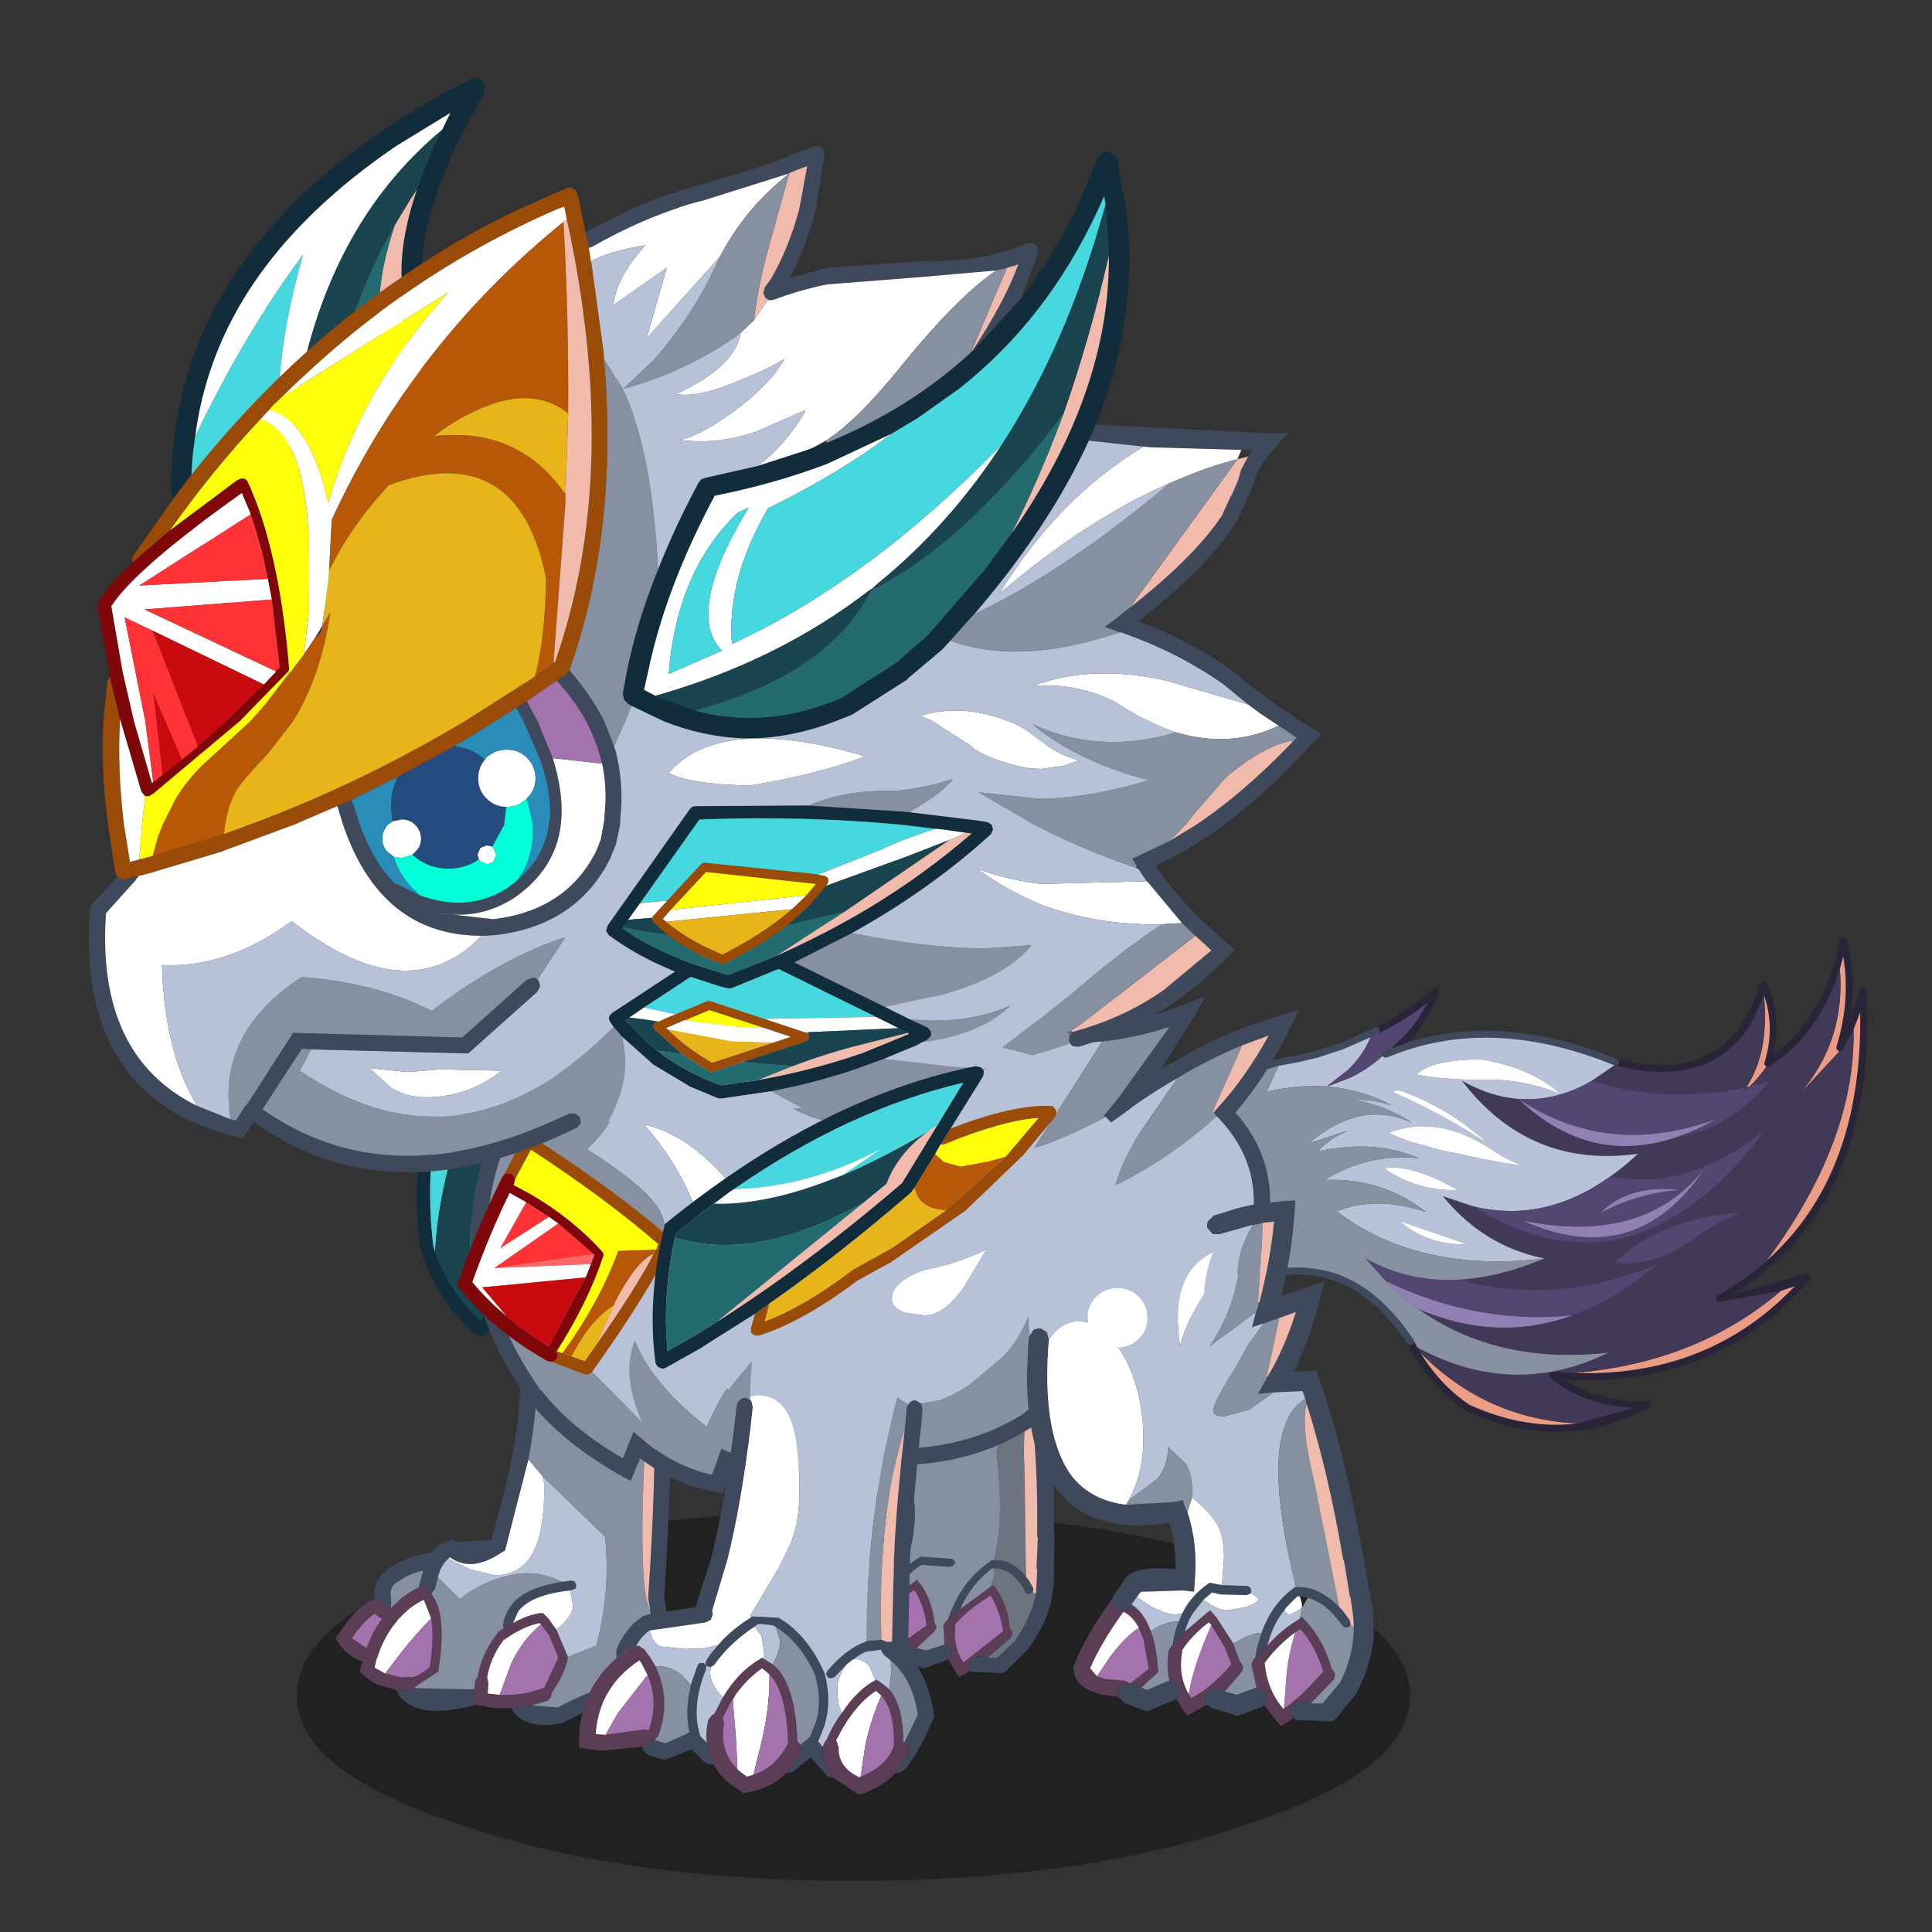 <svg xmlns:ffdec="https://www.free-decompiler.com/flash" xmlns:xlink="http://www.w3.org/1999/xlink" ffdec:objectType="frame" height="90" width="90" xmlns="http://www.w3.org/2000/svg"><rect width="100%" height="100%" fill="#333333" stroke="none"/><use ffdec:characterId="25" height="157.95" transform="matrix(.533 0 0 .532 -2.664 3.62)" width="188.55" xlink:href="#a"/><defs><g id="a" transform="translate(5 -6.8)"><use ffdec:characterId="1" height="9.8" transform="matrix(1.753 0 0 3.304 25.942 132.313)" width="55.5" xlink:href="#b"/><use ffdec:characterId="8" height="145.45" transform="matrix(.521 -.126 .126 .521 85.398 65.028)" width="144.45" xlink:href="#c"/><use ffdec:characterId="10" height="48.95" transform="translate(29.3 94.1) scale(1.164)" width="25.2" xlink:href="#d"/><use ffdec:characterId="12" height="33.25" transform="translate(69.35 108.15) scale(1.164)" width="20.3" xlink:href="#e"/><use ffdec:characterId="14" height="42.15" transform="translate(40 81.7) scale(1.164)" width="63.2" xlink:href="#f"/><use ffdec:characterId="20" height="82.35" transform="translate(7.75 6.8) scale(1.164)" width="92.55" xlink:href="#g"/><use ffdec:characterId="22" height="54.8" transform="translate(50.6 93.35) scale(1.164)" width="35.85" xlink:href="#h"/><use ffdec:characterId="24" height="39.55" transform="translate(89.75 105.1) scale(1.164)" width="26.05" xlink:href="#i"/></g><g id="j" fill-rule="evenodd"><path d="M88.05 18.2q14.9 7.8 23.5-3.35l2.05-3.1q.1-.15.3-.2l.3-.05q.2 0 .3.15l.2.3q1.1 6.05-1.7 11.6 9.45-3.95 15-15.7l.25-.25.4-.05q.15.05.3.2l.1.35q.1 6.55-2.55 12.85l2.65-4.3.3-.3h.4l.3.25.1.4q-4.55 23.85-18.7 35.4-6.1 4.95-14 7.6l12.25-.4.35.05.25.3v.35l-.2.3Q91 74.3 67.3 67.05q4.75 5 12.45 6.65l.35.15.1.4-.1.3-.3.25q-15.65 4.05-29.1-6.45l-.05-.05q-4.75-5.1-6.75-12.95v-.05l.05.05.3.35h.45l.3-.3.05-.25.3 1.2.3 1q1.95 6 5.8 10.15 7.8 6.05 16.35 7.05l9.4-.35q-7.6-2.2-12.05-8l-.15-.3.15-.35.25-.2h.5l3.3 1.05q21 5.85 38.3-5.3l-2.35.2-10.2-.6-.3-.15-.15-.35.1-.35.3-.25q4.9-1.4 9.15-3.65 4.05-2.15 7.5-5.1Q123.8 40.4 128.4 20.1l-1.7 2.45-2.5 2.8-.35.2-.25-.05-.15-.1-.2-.35q-.05-.2.05-.35 4.05-6.85 4.55-14.1l-1 1.8q-5.8 9.65-14.9 12.8h-.4l-.05-.05-.1-.05-.05-.1-.15-.3.1-.3.25-.4q2.8-5 2.25-10.3l-2.25 3q-8.95 10.25-23.75 2.6l-.2-.15.2.05.4-.2.1-.45-.25-.35M51.1 3.9Q56.8 2.65 61.65.05L62 0q.2 0 .3.15l.15.35-.1.35Q59.7 5 55.45 7.55l-2.6.3.3-.3q4.15-2.05 6.95-5.5-4.15 1.9-8.8 2.95l.2-.25.05-.45-.25-.35-.2-.05" fill="#2a2439"/><path d="M113.8 13.7q.55 5.3-2.25 10.3l-.25.4-.1.3.15.3.05.1.05.05q-1.8 1.55-3.4 2.5h-.55q2.5-2.4 4.05-5.8 1.6-3.55 2.25-8.15m13.05-1.3 1-1.8q-.5 7.25-4.55 14.1-.1.15-.05.35l.2.35.1.15-8.15 5.4q9.6-6.75 11.45-18.55m-.15 10.15 1.7-2.45q-4.6 20.3-16.85 30.75-3.45 2.95-7.5 5.1 4.1-3.4 7.5-6.95 12.05-12.5 15.15-26.45M105.15 61.3l2.35-.2q-17.3 11.15-38.3 5.3 19.8 3.1 35.95-5.1M67.8 74.55q-8.55-1-16.35-7.05-3.85-4.15-5.8-10.15 7.85 13 22.15 17.2" fill="#ea9c85"/><path d="m87.6 19.15.2.15q14.8 7.65 23.75-2.6l2.25-3q-.65 4.6-2.25 8.15-1.55 3.4-4.05 5.8-13.65-.45-24.3-6.95l4.2-1.6.05.05h.15m23.9 6 .05.05h.4q9.1-3.15 14.9-12.8Q125 24.2 115.4 30.95l8.15-5.4.05-.05.25.05.35-.2 2.5-2.8Q123.6 36.5 111.55 49q-3.4 3.55-7.5 6.95-4.25 2.25-9.15 3.65l-.3.25-.1.35.15.35.3.15 10.2.6Q89 69.5 69.2 66.4l-3.3-1.05q4.6.25 9.55-.85-18.15-2.3-28.4-14.15 11.2 8.3 24.1 6.85 7.45-.85 15.5-4.9-17.9 2.85-32-5.1 6.4 1.15 14.25-.1-9.2-4.3-13.7-13.8l4.35 2.75Q69.2 46 80.8 46.9q14.05.25 28.05-11.85-5.5 2.65-10.65 3.5-8.3 1.4-15.6-2 2.55-1 5.15-2.5-17.8-1.75-25.1-18.35 3.9 3.65 8.25 5.05 8.6 13.4 23.4 12.15 8.65.85 17-5.25h-3.25q1.6-.95 3.4-2.5h.05m-46.35 40.4-.15.35.15.3q4.45 5.8 12.05 8l-9.4.35q-14.3-4.2-22.15-17.2l-.3-1q9.05 8.15 19.8 8.95v.25M101.8 47.3q-12.85-2.15-21.95 3.15 4.15 1.6 9.55.6l4.8-1.65q3.05-1.35 7.6-2.1" fill="#423857"/><path d="m88.05 18.2.25.35-.1.45-.4.2-.2-.05h-.15l-.05-.05Q69.55 6.2 51.65 9.15l-.4-.1-.25-.3V8.7l.1-.45q.15-.2.35-.2l1.4-.2 2.6-.3q16.35-1.1 32.6 10.65m-43 36.95-.05.25-.3.3h-.45l-.3-.35-.05-.05Q40 44.65 32.3 41.25q-2.2-1-4.75-1.4l-.95-.1-1.55-.1q-3.95-.05-7.3 1.5l-1.4.3-4.05 1.2-.55.15-1.25-.5 1.8-.4 4.05-1.25 1.4-.45q3.5-1.3 7.25-1.6h1.6l.95.1q2.5.35 4.75 1.3 8.5 3.4 12.7 14.9v.15l.05.1m-35.6-43q1.35-1 2.9-1.9h.05l2.05-.55.1-.05.75-.25q4.55-1.5 8.25-2.45l1.25-.35.25-.05 2.3-.5 1.2-.25.8-.1 2.95-.4q2-.2 3.55-.05l1.05.05.65.05h3.15l4.35-.3 5.75-1.1.1-.05h.2l.2.05.25.35-.05.45-.2.25h-.2l-1.25.3-4.8.85-4.35.35h-3.15l-.65-.05-1.1-.05-1.65-.1-1.85.1-2.8.4h-.15l-.8.15-1.2.25-2.3.5-.25.05-1.25.35q-3.7.95-8.15 2.45v.05h-.1l-1.15.3-3.3.85-1.4.4" fill="#404a5d"/><path d="m87.4 19.1-4.2 1.6q-2.75.85-5.4.95-3.6.2-6.9-.9-4.35-1.4-8.25-5.05 7.3 16.6 25.1 18.35-2.6 1.5-5.15 2.5-12.4 5.05-23.05-.5L55.2 33.3q4.5 9.5 13.7 13.8-20.5-2.45-31.1-15.45 6.85-1.05 14.15 3.55-5.6-7.15-14.9-9 8.05-2.6 15.8.15-6.35-4.75-15.8-4.95 2.65-1.7 5.75-2.15l-6.9.55q10.05-5.05 17.2.65-3.3-3.6-8.05-5.75l-.15-.1.15.05q2.9.65 5.55 2.3-2.55-2.3-5.55-3.8-1.95-1.05-4.05-1.7l4.05-.5q3.05-.65 5.95-2.2l.25.3.4.1Q69.55 6.2 87.4 19.1m-9.6 2.55q-3.65-5.4-11.45-8.65-7.85-1.8-10.65 0 4.8 2.1 10.35 3.35 6.35 1.35 11.75 5.3M49.85 5.3q-1.8 2.5-4.8 4.3L41 11.45q-4-1.3-8.7-1.45l-1-.05 2.85-3.65 1.65.1 1.1.05.65.05h3.15l4.35-.35 4.8-.85m2.8 9.7q-1.15-.55-1.2 0 6.75 5.15 12.9 11.7-4.6-7-11.7-11.7m1.5 9.5q2.3 1.45 4.6 2.4 5.1 2.6 10.3 4.65-2.35-1.6-4.3-3.75-7.2-7.75-15.7-6.65 2.35 2 5.1 3.35M47.4 35.6q3.2 4.8 9.95 6.35L47.4 35.6m-.45-8.95q4.6 5.05 10.9 6.25l-2.65-2.3q-4.95-3.85-8.25-3.95" fill="#b8c2d8"/><path d="M51 8.75q-2.9 1.55-5.95 2.2l-4.05.5 4.05-1.85q3-1.8 4.8-4.3L51.1 5h.2q4.65-1.05 8.8-2.95-2.8 3.45-6.95 5.5l-.3.3-1.4.2q-.2 0-.35.2l-.1.45v.05m8.55 27.3q10.65 5.55 23.05.5 7.3 3.4 15.6 2 5.15-.85 10.65-3.5-14 12.1-28.05 11.85-11.6-.9-21.25-10.85m11.35-15.3q3.3 1.1 6.9.9 2.65-.1 5.4-.95 10.65 6.5 24.3 6.95l-.9.75 1.45-.75h3.25q-8.35 6.1-17 5.25 3.45-.3 7.25-1.35-18.7 2.15-30.65-10.8m30.9 26.55q-4.55.75-7.6 2.1l-4.8 1.65q-5.4 1-9.55-.6 9.1-5.3 21.95-3.15m-58.9-2.7-2.4-4.45q5.9 5.55 14.15 7.05 14.1 7.95 32 5.1-8.05 4.05-15.5 4.9Q55.6 55.05 42.9 44.6m55.3-6.05Q85.6 49 66.9 40.25q16.2 12.55 31.3-1.7m-5.4 2.8q-7.7-2.8-13.35.7 6.45-1.75 13.35-.7" fill="#544672"/><path d="M94.3 32.9q-14.8 1.25-23.4-12.15 11.95 12.95 30.65 10.8-3.8 1.05-7.25 1.35M47.05 50.35q-2.3-2.65-4.15-5.75 12.7 10.45 28.25 12.6-12.9 1.45-24.1-6.85m45.75-9q-6.9-1.05-13.35.7 5.65-3.5 13.35-.7m5.4-2.8q-15.1 14.25-31.3 1.7 18.7 8.75 31.3-1.7" fill="#9080b4"/><path d="M77.8 21.65q-5.4-3.95-11.75-5.3Q60.5 15.1 55.7 13q2.8-1.8 10.65 0 7.8 3.25 11.45 8.65M52.65 15q7.1 4.7 11.7 11.7-6.15-6.55-12.9-11.7.05-.55 1.2 0m1.5 9.5q-2.75-1.35-5.1-3.35 8.5-1.1 15.7 6.65 1.95 2.15 4.3 3.75-5.2-2.05-10.3-4.65-2.3-.95-4.6-2.4M47.4 35.6l9.95 6.35Q50.6 40.4 47.4 35.6m-.45-8.95q3.3.1 8.25 3.95l2.65 2.3q-6.3-1.2-10.9-6.25" fill="#fff"/><path d="M65.9 65.35h-.5l-.25-.05q-10.75-.8-19.8-8.95l-.3-1.2-.05-.1v-.15Q40.8 43.4 32.3 40q-2.25-.95-4.75-1.3l-.95-.1H25q-3.75.3-7.25 1.6l-1.4.45-4.05 1.25-1.8.4Q2.85 39.25.7 32.25q-2.5-8.4 3.75-15.55 2.2-2.55 5-4.55l1.4-.4 3.3-.85 1.15-.3h.1v-.05q4.45-1.5 8.15-2.45l1.25-.35.25-.05 2.3-.5 1.2-.25.8-.15h.15l2.8-.4 1.85-.1-2.85 3.65 1 .05q4.7.15 8.7 1.45 2.1.65 4.05 1.7 3 1.5 5.55 3.8-2.65-1.65-5.55-2.3l-.15-.05.15.1q4.75 2.15 8.05 5.75-7.15-5.7-17.2-.65l6.9-.55q-3.1.45-5.75 2.15 9.45.2 15.8 4.95-7.75-2.75-15.8-.15 9.3 1.85 14.9 9-7.3-4.6-14.15-3.55 10.6 13 31.1 15.45-7.85 1.25-14.25.1-8.25-1.5-14.15-7.05l2.4 4.45q1.85 3.1 4.15 5.75Q57.3 62.2 75.45 64.5q-4.95 1.1-9.55.85" fill="#8891a2"/></g><g id="k" fill-rule="evenodd"><path d="M12.8 6.35q2.05-1.5 5.95.3 3.85 1.6 5.55 6.7l.6 2.25v.25l.1.35q.5 11.45-.3 23.05.65 3.95 0 6.25l-.05.1q-.6 1.2-2.5 1.25-1.95.25-5.05 1.9l-.1.05h-.05q-2.5.5-3.6-.9l-.1-.25 1.45-.2 2 .15q3.25-1.7 5.3-1.95h.05q1.1 0 1.5-.55.45-1.75.15-4.45l-.05-.35-.15-.9v-.15q.75-10.55.4-21.05l-.1-1.95.05-.2-.1-.2q-1.35-6.3-5.45-8.1h-.05Q15.1 6.3 13.4 7.4l-.3-.5-.3-.55M10.55 47.4q-4 1.1-5.55-.45l-.25-.3-.15-.35.4.05.6-.05.35-.15 4.25.1.25-.05v.8l.05.35.05.05m-7.6-7.95v-.7q.15-.75.6-1.25h.05l.05-.05q.6-.55 1.35-.85 1-.5 2.25-.65.55-.8 1.35-.9l.25-.1.25.2 2.6-.15q3.75-12.55 1.1-17.4l.65-.9.35.2q2.25 3.75.7 12.05l-1.7 6.65-.05.2-.2.1q-2.3 1.6-3.95.4l-.1.1-.1.1q-.45.4-.7 1.3l-.2.85-.25.35-.05.05-.15-.2-.05-.1-.3-.25h-.35l-.05.05v-.15l.3-1.1q-.9.2-1.6.65l-.55.35-.05.05q-.2.25-.25.6V39l.05.7-.05.45-1.1-.75-.1.05m14.1-1.3.7-.1.25.1.1.25-.05.25-.25.1-.15.05q-2.9.3-3.9 1.55l-.4.9q-.35.15-.7.4l-.05-.1q0-.7.55-1.55v-.05h.05q.95-1.35 3.85-1.8" fill="#3f495c"/><path d="m12.8 6.35.3.55.3.5q1.55 2.5 2.1 5.45l-.05.35-2 3.5-.65.9-.95 1.35-.5.6-.35.15-.35-.1Q7.6 17.1 6.4 13.05l-.05-.1Q5.6 6.6 7.25.6l.1-.2.15-.3.35-.1.3.15.5.45 1.45 1.65 2.7 4.1m-1.5-.55-.25-.35-1.45-2.2-1.55-1.8q-1.4 5.5-.7 11.4l.15.5q1.1 3.1 3.4 5.15l.3-.4q1.95-2.5 3.3-5.2-.6-2.95-2.25-5.45V7.4l-.95-1.6" fill="#112d3b"/><path d="m14.7 47.45-1.45.2H12l-1.15-.2-.3-.05-.05-.05-.05-.35v-.8l.05-.6.2-.35Q11 43.5 12.2 42l.05-.1.4-.25q.35-.25.7-.4 1.05-.6 2.05-.75h.2l.1.1.3.3.6.85.85 2v.2q-.25 1.2-1.2 2.55l-.05.3-.25.3-1.25.35M4.6 46.3l-1.4-.4q-.65-.3-1.15-.8l-.2-.15.05-.3.15-.5Q.9 43.75.2 42.7l-.2-.3.2-.25Q1.6 40 2.8 39.5l.15-.05.1-.05 1.1.75.85-.8q.6-.45 1.3-.8l.05-.05h.35l.3.25.05.1.15.2q.4.5.6 1.25.4 1.65-.05 4.45v.15l-.1.05L6 46.05l-.05.1-.35.15-.6.05-.4-.05m10.85-4.95-.1-.1q-1.25.25-2.65 1.25h-.05q-1 1.35-1.25 2.85l.1.4-.05.8.85.1h.05q1.65.1 3.25-.5l.1-.05 1.05-2.25-.7-1.7-.6-.8M1.25 42.4l1.1.75q.45-1.25 1.15-2.2l-.55-.4q-.8.5-1.7 1.85m5.95-1.5-.55-1.4q-.95.45-1.65 1.2l-.35.35v.05l-.1.1q-.9 1.1-1.4 2.65v.05l-.05.05-.15.65.8.45 1.25.3.5-.05.25.05q.7-.2 1.35-.8.35-2.25.1-3.65" fill="#5c3d56"/><path d="m7.5 13.35-.15-.5q-.7-5.9.7-11.4l1.55 1.8q-1.9 5.6-2.1 10.1" fill="#47d7de"/><path d="m9.6 3.25 1.45 2.2.25.35q-2.35 8-.1 12.3l-.3.4q-2.3-2.05-3.4-5.15.2-4.5 2.1-10.1" fill="#194450"/><path d="m11.3 5.8.95 1.6v.05q1.65 2.5 2.25 5.45-1.35 2.7-3.3 5.2-2.25-4.3.1-12.3" fill="#236b6e"/><path d="M13.4 7.4q1.7-1.1 4.85.35h.05q4.1 1.8 5.45 8.1l.1.2-.05.2.1 1.95q-1.55 19.8-.25 22.1l.05.35q.3 2.7-.15 4.45-.4.55-1.5.55H22q-2.05.25-5.3 1.95l-2-.15 1.25-.35.25-.3.05-.3q.95-1.35 1.2-2.55v-.15l2.15-.85q1.1-4.2.65-8.2l-4.7-4.55-.5-.6-.55-.65q1.55-8.3-.7-12.05l-.35-.2 2-3.5.05-.35q-.55-2.95-2.1-5.45m3.65 30.75q-2.9.45-3.85 1.8h-.05V40q-.55.85-.55 1.55l.05.1-.4.25-.05.1q-1.2 1.5-1.5 3.25l-.2.35-.05.6-.25.05-4.25-.1.05-.1 1.65-1.1.1-.05v-.15q.45-2.8.05-4.45-.2-.75-.6-1.25l.05-.05.25-.35.2-.85 1.65 1.65q1.55-1.25 3.4-1.7 2.15-.65 4.3.4m-12.9 2 .05-.45-.05-.7v-.05q.05-.35.25-.6l.05-.05.55-.35q.7-.45 1.6-.65l-.3 1.1v.15q-.7.35-1.3.8l-.85.8" fill="#8790a1"/><path d="m17.65 38.8.15-.05.25-.1.05-.25-.1-.25-.25-.1-.7.1q-2.15-1.05-4.3-.4-1.85.45-3.4 1.7L7.7 37.8q.25-.9.7-1.3l.1-.1 1.6.8 1.9.45q2.2 0 3.1-2.25.6-1.6.6-4.6l-.15-.6 4.7 4.55q.45 4-.65 8.2l-2.15.85v-.05l-.85-2q1.25-1.05 1.25-1.8l-.2-1.15" fill="#b7c1d8"/><path d="m13.35 41.25.4-.9q1-1.25 3.9-1.55l.2 1.15q0 .75-1.25 1.8l-.6-.85-.3-.3-.1-.1h-.2q-1 .15-2.05.75m2.2-11.05.15.6q0 3-.6 4.6-.9 2.25-3.1 2.25l-1.9-.45-1.6-.8.1-.1q1.65 1.2 3.95-.4l.2-.1.05-.2 1.7-6.65.55.65.5.6m-3.2 16.45h-.05l-.85-.1.05-.8-.1-.4q.25-1.5 1.25-2.85h.05q1.4-1 2.65-1.25l.1.1q-1.5 1.25-2.3 3.1l-.8 2.2m-8.6-1.6-.8-.45.15-.65.05-.05v-.05q.5-1.55 1.4-2.65l.1-.1v-.05L5 40.7q.7-.75 1.65-1.2l.55 1.4Q5.95 42.2 5 43.4l-1.25 1.65" fill="#fff"/><path d="M23.9 18.2q.35 10.5-.4 21.05v.15l.15.9q-1.3-2.3.25-22.1" fill="#f0bbac"/><path d="m15.45 41.35.6.8.7 1.7-1.05 2.25-.1.05q-1.6.6-3.25.5l.8-2.2q.8-1.85 2.3-3.1M1.25 42.4q.9-1.35 1.7-1.85l.55.4q-.7.95-1.15 2.2l-1.1-.75m5.95-1.5q.25 1.4-.1 3.65-.65.6-1.35.8l-.25-.05-.5.05-1.25-.3L5 43.4q.95-1.2 2.2-2.5" fill="#a472ad"/></g><g id="l" fill-rule="evenodd"><path d="m14.05 1 .65-.2 2.7-.6 1.35-.15.65-.05-.2.7q-.6 2.65-1.75 5.35l2.85-.9-.5 1.1-2.45 4.6 1.45-.1.05.45q.65 4.05.7 9.15v2.15h.05l-.05 2.35v1.35l-.2 1.35q-.45 1.85-1.75 3.6l-1.65 1.65-.3.15-2.2-.1-.15-.1-.1-.25.1-.5q.15-.25.45-.3h.45l.35.1h.75l1.35-1.3q1.2-1.7 1.55-3.5l.05-.7.05-1.2h-.05v-.05l.1-2.3h-.05v-2.4q-.05-4.2-.5-7.7l-.05-.25-.05-.35-2.9.2.7-.9.1-.15 2.55-4.15-1.1.4-1.8.6.5-1.2.1-.2.05-.1q1.2-2.6 1.9-5.2l-.7.1-2.85.7h-.45q-.2-.1-.25-.4l.1-.45.4-.3m-2.4 30.95-.2.05-1.7.6-1.55-.55-.2-.15-.1-.15q-.1-.25.05-.5.15-.25.45-.35h.45l.4.15.7.2 1.25-.4.15-.05.3.1.25.3-.05.5-.2.25M6.1 31.5l-.15.1-1.85.7-1.35-.55-.2-.3v-.05l.1-.5.4-.3h.5l.5.2.3.15 1.35-.55h.25l.2.05.3.35-.1.45-.25.25m-2.95-6.25.2-.25.85-.95V24q.7-.95 3.35-.7.35-1.55.2-2.9-2.35.35-3.95-.05-1.9-.5-2.75-2.05-1.5-2.35-.6-7.25l.4-1.85.15-.55.35-.4h.05l.45-.2.35.3.1.45q-1.7 6.1-.1 8.7 1.5 2.4 6.05 1.6l.55-.15.15.5.15.9q.1 1.75-.45 3.75l-.15.65-.65-.1-2.75.1-.7.8-.1.15-.45.25-.5-.05-.15-.45-.05-.2m3.4 2.85q.75-2.55 2.9-3.85l.15-.1.1.05 2.2.15.15.1.1.2-.15.2-.25.1-2.15-.15q-1.4.9-2.15 2.45l-.8.8-.1.05m5.05.8q1.05-3 3.2-4.35l.05-.1h.2q1.4-.05 2.4 1.25l.2.25.35.6v.2l-.05.1-.15.1-.2.05-.15-.1-.2-.35q-.85-1.45-2.2-1.5h-.1q-1.55 1.1-2.45 3.1l-.8.7-.1.05" fill="#3f495c"/><path d="m14.55 31.8-.35-.1h-.45q-.3.05-.45.3l-.1.5.1.25-.5.3h-.05l-.3.2-.2-.25-.6-1.05.2-.25.05-.5-.25-.3-.3-.1-.1-1.45.2-.3.15-.15.1-.05.8-.7 2.3-1.7.2-.1.15.15q.95 1.3 1.1 3.15l.1.05.1.25-.15.35-1.75 1.5M8 31.9l-1 .5-.35.15-.2-.25-.35-.8.25-.25.1-.45-.3-.35-.2-.05q-.1-.95.3-1.95l.2-.3.1-.05.1-.05.8-.8 1.6-1.15.25-.2.1.2.25.3q.75 1.15.95 2.8l.15.3-.15.3-1.35 1.25-.4-.15H8.4q-.3.1-.45.35-.15.25-.05.5l.1.15m-5.45-.5-1-.15h-.1l-.8-.3q-.8-.5-.6-1.35v-.25q1.1-1.85 3.1-4.1l.05.2.15.45.5.05.45-.25.1-.15q1.3.9.9 4.15v.1l-.1.05-1.15.95-.5-.2h-.5l-.4.3-.1.5m.6-1 .25.15 1.35-.95q.15-1.7-.15-2.6v-.05L3.85 26Q2 28 1.1 29.6l.25.45.5.2 1.3.15m11.65-3.3-.45.3q-1.2.75-2.2 1.85-.2 1.7.6 2.9l3-2.35q-.25-1.55-.95-2.7m-7.7 1.35-.05.1Q6.5 30 7 31.15l.1.3 2.9-2.1q-.2-1.45-.8-2.45l-.15-.2q-1.2.8-1.95 1.75" fill="#5c3d56"/><path d="m3.15 30.4-1.3-.15-.5-.2-.25-.45Q2 28 3.85 26l.75.95V27q.3.9.15 2.6l-1.35.95-.25-.15m11.65-3.3q.7 1.15.95 2.7l-3 2.35q-.8-1.2-.6-2.9 1-1.1 2.2-1.85l.45-.3m-7.7 1.35q.75-.95 1.95-1.75l.15.2q.6 1 .8 2.45l-2.9 2.1-.1-.3q-.5-1.15.05-2.6l.05-.1" fill="#a472ad"/><path d="m17.75 12.4.05.25q-.65 1.45-.45 5.05l.1 8q-1-1.3-2.4-1.25.8-2.95.2-8.1.65-3.4 2.5-3.95M18.2 27q-.35 1.8-1.55 3.5l-1.35 1.3h-.75l1.75-1.5.15-.35-.1-.25-.1-.05q-.15-1.85-1.1-3.15l-.15-.15-.2.1.3-.95-.05-.45q1.35.05 2.2 1.5l.2.35.15.1.2-.05.15-.1.25.15" fill="#6d7480"/><path d="m17.1 1.45.7-.1q-.7 2.6-1.9 5.2l-.05-.05.95-3.8.3-1.25m-.05 6 1.1-.4-2.55 4.15 1.45-3.75m.75 5.2q.45 3.5.5 7.7v2.4h.05l-.1 2.3v.05h.05l-.05 1.2-.05.7-.25-.15.05-.1v-.2l-.35-.6-.2-.25-.1-8q-.2-3.6.45-5.05" fill="#f0bbac"/><path d="m14.05 1-.4.3-.1.45q.05.3.25.4h.45l2.85-.7-.3 1.25-.95 3.8v.15l-.1.2-.5 1.2 1.8-.6-1.45 3.75-.1.15-.7.9 2.9-.2.05.35q-1.85.55-2.5 3.95.6 5.15-.2 8.1h-.2l-.05.1q-2.15 1.35-3.2 4.35l-.15.15-.2.3.1 1.45-.15.05-1.25.4-.7-.2 1.35-1.25.15-.3-.15-.3q-.2-1.65-.95-2.8l-.25-.3-.1-.2-.25.2-1.6 1.15Q8.2 25.7 9.6 24.8l2.15.15.25-.1.15-.2-.1-.2-.15-.1-2.2-.15-.1-.05-.15.1q-2.15 1.3-2.9 3.85l-.1.05-.2.3q-.4 1-.3 1.95H5.7l-1.35.55-.3-.15 1.15-.95.1-.05v-.1q.4-3.25-.9-4.15l.7-.8 2.75-.1.65.1.15-.65q.55-2 .45-3.75l-.15-.9-.15-.5-.55.15q-4.55.8-6.05-1.6-1.6-2.6.1-8.7l-.1-.45-.35-.3-.45.2q.55-.9 1.3-1.65 1.9-1.95 4.25-3.15 2.4-1.15 4.9-2L14 .95l.05.05M12.5 28.15q.9-2 2.45-3.1h.1l.05.45-.3.95-2.3 1.7" fill="#8790a1"/></g><g id="m" fill-rule="evenodd"><path d="M35 4.6q-6.35-3.35-14.2-3.4h-.2l-1.75.3q-3.7.75-7.15 3.45Q9 7 6.5 10.25v-.05q-8.45 12.85-.25 24.2h.05q2.15 2.8 6.1 5.1l.8-2 .65.55q2.35 2.05 5.25 2.7l.7-1.95.6.25 1.7.6 4.75.7q-.15-1.05 1.1-1.85l.15-.1h.25l.65.1q7.85 1.15 13.4-2.3l2.1-1.7.9-.7 1.6-1.2v-.05l1.3-.9.25-.15q.7-.5 1.5-.85h.05q.95-.4 2-.55l-.05.05q1.75-.5 3.1-1.3 2.8-1.7 3.95-4.95l.15-.35q1.7-5.6-2.1-9.6L57 13.8l-.25-.3.35-.4q2.1-2.3 3.8-5.4l-2 .75q-2.45 1-4.85 2.45-1.75 1-3.5 2.25l-.1.1-1.4 1-.4-.45-.1-.1 1.1-1.35 3.8-5.3q-2.6.85-5.05 1.1-4.85.45-9.25-1.35l-1.2-.55q-1.2-.6-2.4-1.4v.05L35 4.6m24.1 19.3v.05-.05M20.55 0h.25q8.5.05 15.35 3.85h.05l.2.15q1.95 1.25 4 2h.1q4.15 1.5 8.75.8 2.6-.35 5.35-1.45l1.55-.6-.8 1.45-2.55 4.05 2.7-1.55q1.95-1 3.95-1.75l2.45-.8 1.3-.4-.6 1.2q-1.8 3.75-4.2 6.55 3.85 4.35 2 10.4v-.05l-.15.4v.05q-1.3 3.65-4.5 5.6-1.45.85-3.4 1.4h-.05l-1.75.45-1.35.75-.05.05-.05.05-.1.05-1.3.9-1.6 1.2h.05l-.8.6-2.25 1.8-.05.05q-6 3.85-14.65 2.45-.5.45-.15 1.05l.45.95-1-.05-5.45-.65-1.75-.55-.6 1.75-.5-.1q-3.15-.55-5.7-2.55l-.7 1.7-.6-.3q-4.6-2.6-7.05-5.75v-.05q-8.8-11.95.15-25.55V9.5h.05Q8.2 6.1 11 3.95q3.6-2.8 7.5-3.65l2-.3h.05" fill="#3f495c"/><path d="m20.5 18.9.4.6q.3.65.1 1v.05l-.2.5-.05.05q-.85 1.2-2.2.5l-.55-.4-.15-.45q-1.2-3.3-3.85-6.35 3.2.7 6.2 4.15l.3.35m14.55 9.85-1.45-.2q-1-.35-1-1.05 0-.8 1.05-1.5.85-.55 1.85-.75 2.2-.45 4.2-1.45l-1.65 2.75q-1.5 2.2-3 2.2" fill="#fff"/><path d="m35 4.6.55.3v-.05q1.2.8 2.4 1.4l-3.15.05v-.05l-3.7-.1L35 4.6m4.15 2.2q4.4 1.8 9.25 1.35l-5.1 8q1.85-.5 5.3-2.3l.05-.05.4.45 1.4-1 .1-.1q1.75-1.25 3.5-2.25l-2.75 4q-1.35 2.1-1.9 3.95v.1h.05q3.55-1.75 6.8-4.5l.75-.65.15.15q3.8 4 2.1 9.6l-.15.35q-1.15 3.25-3.95 4.95-1.35.8-3.1 1.3l.05-.05q-1.05.15-2 .55h-.05q-.8.35-1.5.85l-.25.15-1.3.9v.05l-1.6 1.2-.9.7-.75-1.35-.6-2-.3-1.65v-.65Q42.2 30.5 41 31.8l-2.35 2q-1.15.85-2.5 1.35l-1.8.3-2.55-.7-1.9 2.8-.9.95-.65-.1h-.25l-.15.1q-1.25.8-1.1 1.85l-4.75-.7q-.65-3.45-.1-7.4-1.85 1.5-3.3 4.9-4-3.1-5.4-6.5-1.05 2.7.6 6.2l-4.15-4.2q3.4-4.4 4.9-7.15 1.5-2.9.5-4.65-1-1.75-5.45-4.6 2.2-2 2.9-4.95.8-3.55-.9-6.35 3.45-2.7 7.15-3.45 1.25 3.9 2.85 7.65l1.1 1.9q2.15 2.8 5.75 3.2l.95-.1q2.6-.1 5.25-.95 3.8-1.2 5.05-3.35l-1.35.3L35 9.7l-3.4-.65q4.15-.45 7.55-2.25m-4.1 21.95q1.5 0 3-2.2l1.65-2.75q-2 1-4.2 1.45-1 .2-1.85.75-1.05.7-1.05 1.5 0 .7 1 1.05l1.45.2M20.5 18.9l-.3-.35q-3-3.45-6.2-4.15 2.65 3.05 3.85 6.35l.15.45.55.4q1.35.7 2.2-.5l.05-.05.2-.5v-.05q.2-.35-.1-1l-.4-.6" fill="#b7c1d8"/><path d="m18.85 1.5 1.75-.3h.2q7.85.05 14.2 3.4l-3.9 1.55 3.7.1-.4.1.4-.05 3.15-.05 1.2.55q-3.4 1.8-7.55 2.25l3.4.65 3.45.45 1.35-.3Q38.55 12 34.75 13.2q-2.65.85-5.25.95l-.95.1q-3.6-.4-5.75-3.2l-1.1-1.9Q20.1 5.4 18.85 1.5M48.4 8.15q2.45-.25 5.05-1.1l-3.8 5.3-1.1 1.35.05.15q-3.45 1.8-5.3 2.3l5.1-8m5.65 2.75q2.4-1.45 4.85-2.45l-2.2 5-.45 1q-3.25 2.75-6.8 4.5l-.05-.1q.55-1.85 1.9-3.95l2.75-4M44.5 34.5l-2.1 1.7q-5.55 3.45-13.4 2.3l.9-.95 1.9-2.8 2.55.7 1.8-.3q1.35-.5 2.5-1.35l2.35-2q1.2-1.3 1.85-2.95v.65l.3 1.65.6 2 .75 1.35m-22.4 5.15-1.7-.6-.6-.25-.7 1.95q-2.9-.65-5.25-2.7l-.65-.55-.8 2q-3.95-2.3-6.1-5.1h-.05q-8.2-11.35.25-24.2v.05Q9 7 11.7 4.95q1.7 2.8.9 6.35-.7 2.95-2.9 4.95 4.45 2.85 5.45 4.6 1 1.75-.5 4.65-1.5 2.75-4.9 7.15l4.15 4.2q-1.65-3.5-.6-6.2 1.4 3.4 5.4 6.5 1.45-3.4 3.3-4.9-.55 3.95.1 7.4" fill="#8790a1"/><path d="m58.9 8.45 2-.75q-1.7 3.1-3.8 5.4l-.35.4-.05-.05 2.2-5" fill="#f0bbac"/><path d="m3.5 18.15 1.4-2.7.2-.15.2-.1.25.1q6.2 4 10.35 7.6l.15.25-.05.3q-1.4 3.2-5.9 9.55l-.25.2h-.3l-2.5-.95h.1l.3-.25.05-.35-.15-.2h.1l.4.15.7.25 1 .35.2-.3.7-1q2.9-4.15 4.25-6.75l.2-.35.15-.4q-3.9-3.4-9.55-7.1l-1.2 2.25v-.15l-.25-.3h-.4l-.15.05" fill="#9b4b08"/><path d="m3.5 18.15.15-.05h.4l.25.3v.15l-.05.25-.05.15 1.3.7q3.15 1.85 5.35 4.3l.1.15v.15q-1.1 3.4-3.5 7.2h-.1l.15.2-.05.35-.3.25h-.1l-.3-.05q-4-2.25-6.65-5.5l-.1-.25.05-.25q1.45-4.15 3.3-7.85l.15-.2m6.1 7.75.05-.1.35-.9.25-.65-.05-.1-2.65-2.3-.7-.5-1.7-1.1-1.25-.7q-1.55 3.2-2.8 6.7 1.1 1.35 2.55 2.55l1.15.95 2.05 1.35v-.05L9.6 25.9" fill="#800709"/><path d="m10 24.9-.35.9-.05.1-7.75.75 1.8 2.15Q2.2 27.6 1.1 26.25q1.25-3.5 2.8-6.7l1.25.7L3.2 23.7l3.65-2.35.7.5-4.8 3.35 7.25-.3" fill="#fff"/><path d="m5.15 20.25 1.7 1.1L3.2 23.7l1.95-3.45m2.4 1.6 2.65 2.3-7.45 1.05 4.8-3.35" fill="#ff3335"/><path d="m10.2 24.15.05.1-.25.65-7.25.3 7.45-1.05" fill="#ff6668"/><path d="m9.6 25.9-2.75 5.15v.05L4.8 29.75l-1.15-.95-1.8-2.15 7.75-.75" fill="#c70b0e"/><path d="m14.9 23.8-.2.35q-1.25.5-2.85 3.55l-.1.3q-1.75 1.05-3.2 3.85l-.7-.25q2.75-3.75 4.2-7.7l2.85-.1" fill="#b65808"/><path d="m4.3 18.55 1.2-2.25q5.65 3.7 9.55 7.1l-.15.4-2.85.1q-1.45 3.95-4.2 7.7l-.4-.15q2.4-3.8 3.5-7.2v-.15l-.1-.15q-2.2-2.45-5.35-4.3l-1.3-.7.05-.15.05-.25" fill="#ffff0a"/><path d="m10.45 30.9-.7 1-.2.3-1-.35q1.45-2.8 3.2-3.85l-1.3 2.9" fill="#e7b519"/><path d="M14.7 24.15q-1.35 2.6-4.25 6.75l1.3-2.9.1-.3q1.6-3.05 2.85-3.55" fill="#f0bbac"/></g><g id="n" fill-rule="evenodd"><path d="m8 26.95-.15 1.1q-.15 1.4-.15 2.85v.1l.05.15q.45 5.8 4.6 10.2h.1l4.75-1.05 3-1.25 2.1-1.1q4.5-5.25 5.8-10.45l.35-2q-3.2-2.15-4.35-5.4-.75-2.15-.6-4.85v-.1q-.15-2.9 1.15-6.75l.5-1.4.8-1.9.6-1.2.6-1.25-4 2.45q-5.45 3.7-9 8Q9 19.35 8 26.95m-1.75 4.3-.05-.35q-.05-11.4 7.95-20.15 2.7-3 6.35-5.65 3.6-2.65 8.15-5l.5-.1.4.25.2.4-.1.5L27.6 5.1q-2.8 6.05-2.6 10.05v.1q-.2 2.7.75 4.85 1.1 2.65 3.9 4.35l.3.35.05.4q-.65 6.9-6.6 13.8l-.2.15q-6 3.5-11.1 3.7l-.3-.05-.25-.15q-4.8-4.9-5.3-11.4" fill="#112d3b"/><path d="M24.65 8.4q-1.3 3.85-1.15 6.75v.1q-.15 2.7.6 4.85 1.15 3.25 4.35 5.4l-.35 2q-9.05-4.9-5.1-16.45l1.15-1.9.5-.75" fill="#f0bbac"/><path d="m26.55 3.9-.6 1.2-.8 1.9-.5 1.4-.5.75-1.15 1.9Q17.1 21.3 17.2 35.8q-1.6-2.35-2.3-5.25 1-17.8 11.65-26.65" fill="#194450"/><path d="M28.1 27.5q-1.3 5.2-5.8 10.45l-2.1 1.1q-1.8-1.45-3-3.25-.1-14.5 5.8-24.75-3.95 11.55 5.1 16.45M17.2 40.3l-4.75 1.05v-.05q-3.1-6.55-1.95-14.35-.15 9.1 6.7 13.35" fill="#236b6e"/><path d="M12.35 41.35q-4.15-4.4-4.6-10.2L7.7 31v-.1q0-1.45.15-2.85l.15-1.1q3.9-8.05 8.1-13.65-2.95 10.3-1.2 17.25.7 2.9 2.3 5.25 1.2 1.8 3 3.25l-3 1.25q-6.85-4.25-6.7-13.35-1.15 7.8 1.95 14.35l-.1.05" fill="#47d7de"/><path d="M8 26.95q1-7.6 6.15-13.85 3.55-4.3 9-8l4-2.45-.6 1.25Q15.9 12.75 14.9 30.55q-1.75-6.95 1.2-17.25-4.2 5.6-8.1 13.65" fill="#fff"/><path d="M70 16.6q2.35-3.05 4.15-6.7l1.6-3.85.3-.35q.2-.15.45-.15l.45.2.25.4.7 3.75q1 8.05-2.3 16.2l-.5 1.2q-2.95 6.45-8.6 13.05l-.25.25-1.55 1.75-.65.7-2.55 2.15v.05l-4.15 2.65-.1.05-1.15.45q-3.5 1.35-6.9 1.3-3.05-.1-6.05-1.3l-2.4-1.15-.25-.15-.3-.3-.1-.45.3-1.65q.75-3.75 2.35-7.7 1.25-3.2 3.05-6.55l.2-.25.3-.1 3.95-.9 3.55-1.15.55-.2 1.1-.4q6.2-2.55 10.75-6.75l.1-.05L70 16.6m-9.75 10.2-4.8 2.25q-3.95 1.5-8.45 2.4-3.7 6.95-5 13.25l-.3 1.35.85.45 2.95 1.1q5.45 1.5 11.15-1h-.05l4.05-2.6 2.3-2 4.3-4.95 2-2.7q7.45-10.65 7.35-21l-.2-3.45-.05-.35-.1-.65-.45 1Q72 18.15 65.35 23.4l-3.1 2.2-2 1.2m2.7 15.2H63h-.05m-8.9 12.75 7 .45.55.05 5.3.65.6.1.3.2.1.35-.15.35q-4.6 4.2-10.45 7.45l-.2.1-4.1 2.1 6.8 3.35 1.8.9 1.4.65.25.3v.35l-.25.25-.4.2-.45.25-2.4 1-2.05.75q-3.05 1.05-6.45 1.7l-3.75.55h-.2l-2.15-.9-2.75-1.65-2.35-2.1-.65-.75-.25-.35-.1-.25.05-.25.2-.2 4.7-3.1-1-.45q-2.2-1-3.95-2.3l-.2-.3.1-.4 6.2-8.8.15-.15.25-.05 7.85-.05h.65m11.8 2.05-1.75-.25-.55-.05-2.5-.3q-7.25-.7-15.2-.4l-4.45 6.3-.9 1.25-.35.55-.1.1q2.2 1.55 5.15 2.6l.1.05.5.15 1.55.5.65.2 1.8-.7.15-.05 1.65-.7h.05q3.7-1.65 6.95-3.6 4.2-2.55 7.7-5.6l-.45-.05M59.1 70.65l-7.3-3.6-3.55 1.45h-.3l-.6-.15-2.15-.7-3.5 2.3-1.1.75-.3.2 1.9 1.9.2.15.3.25q2.05 1.6 4.65 2.55l.2.05 1.3-.2 1.2-.15.2-.05q3.95-.7 7.45-1.9l.45-.15 3.4-1.4.05-.05-.1-.05-.7-.35-1.7-.85" fill="#112d3b"/><path d="m70 16.6-3.7 4.05.05-.1q2.4-3.65 3.45-6.5l-.85.25-.8.2-5.7.5-7 .55q-2 .4-4 1.15l-.35.05-.1-.05-.2-.15-.15-.35.1-.4.5-.7q1.3-2.25 2.1-5.2l.6-3.25-.8.3-.5.2-.05.05-6.5 2.05q-1.1.25-2.15.65-3.05 1.05-6.2 2.85l-.2.05-.25-1.2 3.4-1.7q2.6-1.15 5.1-1.8 5.5-1.55 8.6-2.95h.45l.3.25.1.35-.65 4.15q-.75 2.9-1.95 5.15l2.8-.75 7-.5h.05q5 .05 7.95-1.35h.45l.35.25.05.45L70 16.6m5.1 10.7.5-1.2 13.1.65 1.4-.05-.95 1.05q-1.1 1.2-1.5 2.2l-.2.7-.05.05-.55 1.25V32l-.65 1.4-.05.05q-2.1 3.35-7.35 7.45 3.7 1.35 7 3.65l.05.05q2.7 2.3 6.1 4.4l.6.4-.5.5q-3.45 3.8-6.8 6.3-2.6 1.9-5.15 3.1 1.9 2.85 5.45 5.85l.5.45-.45.45q-2.3 2.4-4.9 4.05-2.5 1.55-5.25 2.45l-.95.3-.2.05-.45-.05-.15-.2-.1-.2.05-.45.2-.2.15-.05.5-.15.65-.2q2.95-.95 5.55-2.75l3.6-3-1.2-1.1-.7-.65-.3-.3-2.5-3-.15-.15-.55-.8-.1-.15-.1-.2-.35-.55.65-.3.2-.1 2-.95 1.95-1.2q3.6-2.4 7.35-6.35l.2-.2-1.1-.75-.25-.15-1.35-.9-.95-.7-1.95-1.6q-3.35-2.3-7.1-3.65l-.55-.2h-.1l-1.05-.4.9-.65.35-.3.65-.5q4.9-3.85 6.95-7v-.05l.6-1.3v-.05h.05l.5-1.15.2-.7v-.05l.55-1.05.25-.4.1-.1h-.85l-6.85-.2-.5-.05-4.1-.45M36.95 78.55v.1l-.3.35-1.75.8Q22 85.45 12.4 78.55l-.85 1.25-.4-.1Q-1 76.7.1 62.55v-.2l2.05-2.25.3.2h.3l.9-.25-.05.2-.1.15-2.2 2.45Q.55 73.6 8.15 77.35l2.5 1 .4.1.7-1.1.1-.05 3.5-5.45 12.7.35 4.85-4.35.45-.15q.2 0 .35.15l.05.05.05.05.1.4-.2.4-5.2 4.65-11.8-.3-.7-.05-2.95 4.55q9.3 6.55 21.85.85l1.2-.55h.45l.35.3.05.35m2.5-28.25.15.5q.45 1.85.4 3.8l-.1 1.45v.15l-.3 1.4v.05l-.45 1.1-.45.85-.05.05q-2.6 4.2-8.1 4.85h-.05l-.7.05h-.3q-7.55 0-10.4-8.35l-.4-1.3-.05-.1 1.05-.45.15.25.5 1.6q1 2.7 2.55 4.35l1.95.95q3.65 1.35 6.6-.55l.7-.55q2.05-1.7 2.4-4.2l.1-.65q.05-1.95-.75-4.25l-1.25-2.9-.55-1 .8-.5.8 1.5 1.15 2.8q.75 2.4.65 4.4l-.05.6q-.4 3.35-3.5 5.5-2.55 1.65-5.55 1.15l4 .45q4.95-.6 7.25-4.3l.45-.8.35-.9.2-1.1.05-.25.1-1.45q.05-1.5-.25-2.9-.4-1.65-1.2-3.2-.9-1.6-2.2-3.05l.7-.5.15-.15.1-.1.1.1q1.55 1.8 2.5 3.7l.75 1.9" fill="#3f495c"/><path d="M2.15 60.1 2 59.8l-.55-3.6q-.55-4.15-.35-7.8l.3-2.95q.05-.25.2-.35l.75 3.15v.15q-.2 3.6.3 7.8L3.1 59l.7-.2 1-.25 5.35-1.65 1.9-.7q8.25-3.05 16.2-7.8l4.95-3.15.3-.2.5-.35.9-.6.1-.1q5.05-14.35.9-33.35l-.15-.75-.05-.2-.55.2q-11.5 5-20.55 14.05l-.75.7-.3.35-.15.15-.5.55q-3.6 3.85-6.8 8.35l-2.8 2.4v-.05q-.1-.25.05-.45l3.2-4.55 1.3-1.7q7.05-8.85 15.8-14.8l1.5-1q3.45-2.25 7.15-4l3.6-1.6.3-.05.35.2.15.3.25 1.15.35 1.7.25 1.2.15 1 .05.15.9 6.6.05.65q1.1 12.9-2.6 23.35v.05l-.1.1-.15.15-.7.5-2.25 1.55-.8.5-1.55 1-3.1 1.9-4.25 2.3-3.5 1.75-1.05.45-3.25 1.4-5.25 1.95-.1.05-5.5 1.65-.8.2h-.1l-.9.25h-.3l-.3-.2m52.6-.15.55.1.2.15.05.2-.05.2-.15.2-.6.75-.65.75-1.55 1.4q-2 1.55-4.8 2.95h-.25l-.15-.05q-1.95-.7-3.6-1.9l-.35-.25-1-.9-.15-.2.05-.15.05-.1 1.1-1.2 2.5-2.7.1-.1.15-.05 8.3.85.25.05m-1.95 2.6 1.1-1.05.7-.85-8.25-.9-2.65 2.85-.6.7.1.05.15.15q1.85 1.5 4 2.35l.25.1q3.15-1.6 5.2-3.4m-8.75 7.9 2.4-1h.2l4.1 1.35 3 1 .1.05.2.1.05.2-.05.2-.2.15-4.8 1.55-2.2.75h-.1l-.15-.05-2.05-1.3-2.05-1.85-.1-.2v-.05l.05-.15q.05-.15.2-.15l.15-.05q.6-.3 1.25-.55m1 .35-.3.1-1.4.6.15.1q1.05 1.05 2.35 1.9l.95.6 4.55-1.5 1.35-.45-2.1-.7-4-1.3-1.55.65" fill="#9b4b08"/><path d="m1.6 45.1-.05-.4-.9-4.95.1-.35q.7-1.25 2.55-2.95l2.8-2.4 5-3.75.2-.1.1-.05h.3l.2.15q2.4 5.1 3.15 14.15v.1l-.1.15-3.6 3.7-6.55 5.5h-.05l-.2.15h-.3L4.2 54l-.25-.3-1.55-5.3-.05-.15-.75-3.15m12.15-5.85-.3-1.55q-.55-2.7-1.3-4.85v-.05l-.65-1.55q-7.95 5.65-9.8 8.5l.85 4.95.85 3.7 1.3 4.5.05.15.1-.05.7-.55L7 51.3l1.1-.9.1-.1 2.15-1.9 2.8-2.75.9-.95v-.05l.3-.3-.6-5.1" fill="#800709"/><path d="m22.8 55.95-.1-1.1q0-1.25.5-2.25l4.25-2.3q1.3.1 2.3 1-.5.6-.5 1.4 0 .9.6 1.5.65.65 1.5.65l-.15 1.35-.9 1.65-.4-.1-.5.2-.2.5.1.35q-1 .7-2.3.7-1.55 0-2.7-1.05l.2-.2q.45-.4.45-1t-.45-1.05q-.4-.4-1-.4l-.7.15" fill="#254a7d"/><path d="m54.35 27.85-.55.2-3.55 1.15q2.15-1.65 3.55-4.1v-.05h-.1l-3.65 1.6q-2.7.9-5.2.65l-.45-.05q1.6-.35 4.1-2.2 2.65-1.95 3.75-3.9-1.4.85-3.35 1.6-2.75 1.2-4.35 1.1l-.45-.05q4.45-2.05 4.85-4.6l1-.95L51 16.7l.1.05.35-.05q2-.75 4-1.15l7-.55 5.7-.5Q65.3 16.4 61 21.7q-3.3 4.1-5.65 5.6l-1 .55m24.85-.1.5.05 6.85.2-.3.7q-2 .5-4 1.35l-1.1.45q-6.35 2.8-12.8 8.35 4.4-7.2 10.85-11.1m7.85 19.4.95.7 1.35.9q-3.35 1.6-7.15.65l-.55-.15q-2.25-.75-4.6-2.3-2.9-1.45-6.15-1.2 4.4-1.65 10-.4l6.15 1.8m-7.6 13.3.15.15 2.5 3-1.15.05-.4.05q-4.95.05-9.05-1.5-2.55-1.05-4.8-2.7 2.3.85 4.8 1.15l7.95-.2M37.55 12.8l.2-.05q3.15-1.8 6.2-2.85 1.05-.4 2.15-.65l6.5-2.05q-3.3 2.6-5.2 6.25l-5.5 6.15 1.5-5.3-4 2.8q.2-2.05 2.4-4.5-2.7.45-4.1 1.2l-.15-1m14.7 8.35.05-.05.05-.1-.1.15m-9.7 25.35-.85-.45.3-1.35q1.3-6.3 5-13.25 4.5-.9 8.45-2.4l4.8-2.25Q56.4 29.75 51 32.4q-3.1 5.35-2.7 10.2 10.3-4.75 20.3-15.05-4 6.15-9.35 10.5l-.45.4-.1.05q-6.95 5.4-16.15 8m20.8 1.9q-.5-.25-.95-.4 3.2-.95 6.65.4l.7.3.7.4 1.05.8.3.2q.95.8 2.55 1.25l-1.1.4-1.75.25-.85-.05q-1.85-.3-3.55-1.1l-.6-.35-.35-.3-2.8-1.8m.2 8.1.55.05 1.75.25-.65.3-.6.25-3.2 1.25-5.1 1.85-.95.35.15-.2.05-.2-.05-.2-.2-.15-.55-.1 4.9-1.95q1.15-.6 3.9-1.5M40.5 63.35l.9-1.25.9-.1 1.15-.1-1.1 1.2-.05.1h-.05l-1.75.15m9.05-31-.8.35q-4.6 4.4-5.2 12.15l4-1.75q-2.8-2.85 2-10.75M29.5 64.55q-5.5 5.75-14.25-1.1Q10.4 67 5.5 66.75q.2 6.6 2.65 10.6-7.6-3.75-6.85-14.5l2.2-2.45.1-.15.15-.2.8-.2 5.5-1.65.1-.05 5.25-1.95 3.25-1.4.05.1.4 1.3q2.85 8.35 10.4 8.35m9.05-12.95q.3 1.4.25 2.9l-.1 1.45-.05.25-.2 1.1-.35.9-.45.8q-2.3 3.7-7.25 4.3l-4-.45q3 .5 5.55-1.15 3.1-2.15 3.5-5.5l.05-.6q.1-2-.65-4.4H35l3.55.4m5 .7q1.95-2.25 5.65-2.55 3.7-.3 9.1 1.3-3.5 1.35-8.65 2.2-4.55-.1-6.1-.95m10.35 9.2-1.1 1.05-9.45.95-.15-.15-.1-.05.6-.7 10.2-1.1m5.2 9.15 1.7.85-6.8.3h-.25l-3-1 8.35-.15m-18.5.05 1.1-.75 2.35.5q-.65.25-1.25.55l-1-.15-1.2-.15m4.15.2.25.05 3.8.45 1.8.05 2.1.7-1.35.45-3.05-.1-4.8-.9-.15-.1 1.4-.6M14.6 23.95Q23.65 14.9 35.15 9.9l.55-.2.05.2.15.75-.25.2q-11.3 9.15-17.4 22.4l-.2 3.85-.05.65-.45 3.45-.25.45-.35.55-.8 1.2.35-2.9q.15-5.05-.1-7.7-.65-6.25-3.5-7.1l.5-.55.15-.15q3 .7 4.45 7 2.35-8.5 9-15.85l-12.4 7.8M3.8 58.8l-.7.2-.45-2.8q-.5-4.2-.3-7.8v-.15l.05.15 1.55 5.3.25.3.05.05L4 56.2l-.2 2.6m19.1-.2-.45-.35q-.4-.4-.4-1t.4-1.05l.35-.25.7-.15q.6 0 1 .4.45.45.45 1.05 0 .6-.45 1l-.2.2-.8.25-.6-.1m6.4.2-.1-.35.2-.5.5-.2.4.1.1.1.2.5-.2.5q-.2.2-.5.2l-.5-.2-.1-.15m2.05-3.95q-.85 0-1.5-.65-.6-.6-.6-1.5 0-.8.5-1.4l.1-.15q.65-.6 1.55-.6t1.5.6q.65.65.65 1.55t-.65 1.5q-.6.65-1.5.65h-.05M13.45 37.7l.3 1.55L4.2 40l9.85 4.65v.05l-.9.95L4.8 41.6l-2.1-1 1.55 7.8.6 4.6-.1.05-.05-.15-1.3-4.5-.85-3.7-.85-4.95q1.85-2.85 9.8-8.5l.65 1.55v.05L3.8 38.2l9.65-.5m7.6 36.8 2.9.3 2.45-.2 4.6.1q-2.5 2-5.7 2-1.35 0-2.5-.65l-1.75-1.55" fill="#fff"/><path d="m34.9 44.1-.9.6-.5.35q.75-2.7.85-7.35-2.1-10.6-11.8-7.05-2.85 3.05-4.5 6.45l.2-3.85q6.1-13.25 17.4-22.4.4 7.15.35 14.4-3.7-2.95-10.05 1.7 6.35-.7 9.85 4.4v.6L34.9 44v.1M10.15 56.9 4.8 58.55l.4-1.45.35-.9 1-2q.8-1.3 1.95-2.45l2.4-2.2 1.25-1.15 1.1-1.25 1.8-2.35h.05l.3-.4.1-.15.65-.85.8-1.2q.5-.35.6-1l.6-1q-.7 4.8-2.8 8.2l-1.85 2.4q-1.95 2.05-2.4 2.8-.65 1.15-.85 2.6l-.1.7" fill="#b65808"/><path d="M52.8 62.55q-2.05 1.8-5.2 3.4l-.25-.1q-2.15-.85-4-2.35l9.45-.95M51.35 72.6l-4.55 1.5-.95-.6q-1.3-.85-2.35-1.9l4.8.9 3.05.1M33.5 45.05l-.3.2-4.95 3.15q-7.95 4.75-16.2 7.8l-1.9.7.1-.7q.2-1.45.85-2.6.45-.75 2.4-2.8l1.85-2.4q2.1-3.4 2.8-8.2l-.6 1 .45-3.45.05-.65q1.65-3.4 4.5-6.45 9.7-3.55 11.8 7.05-.1 4.65-.85 7.35m2.3-13.7q-3.5-5.1-9.85-4.4Q32.3 22.3 36 25.25l-.2 6.1" fill="#e7b519"/><path d="m43.7 62.6 2.65-2.85 8.25.9-.7.85-10.2 1.1m1.3 8.35.05-.15 1.55-.65 4 1.3-1.8-.05-3.8-.45M13.55 25l.3-.35.75-.7 12.4-7.8Q20.35 23.5 18 32q-1.45-6.3-4.45-7M4.8 58.55l-1 .25.2-2.6.25-2.15h.3l.2-.15h.05l6.55-5.5 3.6-3.7.1-.15v-.1Q14.3 35.4 11.9 30.3l-.2-.15h-.3l-.1.05-.2.1-5 3.75q3.2-4.5 6.8-8.35 2.85.85 3.5 7.1.25 2.65.1 7.7l-.35 2.9-.65.85-.1.15-.3.4-.15-.1.1.1-1.8 2.35-1.1 1.25-1.25 1.15-2.4 2.2Q7.35 52.9 6.55 54.2l-1 2-.35.9-.4 1.45" fill="#ffff0a"/><path d="m87.05 28.5-.55 1.05v.05l-.2.7-.5 1.15h-.05v.05l-.6 1.3v.05q-2.05 3.15-6.95 7l8.05-11.15.8-.2m3.45 21.35q-3.75 3.95-7.35 6.35l-1.95 1.2 1.15-1.2.8-1 1.45-1.65q.8-1 1.2-1.25 2.65-2.15 4.7-2.45m-7.4 14.7 1.2 1.1-3.6 3q-2.6 1.8-5.55 2.75l-.65.2-.5.15-.15.05-.1-.1.75-.5 8.6-6.65M52.65 7.15l.5-.2.8-.3-.6 3.25q-.8 2.95-2.1 5.2l-.5.7-.1.4.15.35.2.15-1.05 1.55q.3-2.6 1.15-5.65l1.5-5.4.05-.05m16.3 7.15.85-.25q-1.05 2.85-3.45 6.5h-.05l1.2-2.85 1.45-3.4m7.65-.95q.1 10.35-7.35 21 2.15-4.2 3.95-9.1 1.95-5.55 3.4-11.9M65.85 56.8l.45.05q-3.5 3.05-7.7 5.6-3.25 1.95-6.95 3.6 2.65-1.75 5.15-3.35l7.8-5.35.6-.25.65-.3m-4.3 15.15-3.4 1.4-.45.15q-3.5 1.2-7.45 1.9l2.6-1.05.55-.2q1.9-.7 3.95-1.25l4.15-1.05.05.1M35.9 10.65q4.15 19-.9 33.35h-.1l.9-12.05v-.6l.2-6.1q.05-7.25-.35-14.4l.25-.2" fill="#f0bbac"/><path d="M66.2 20.7q-4.55 4.2-10.75 6.75l-.1-.15q2.35-1.5 5.65-5.6 4.3-5.3 7.15-7.2l.8-.2-1.45 3.4-1.2 2.85-.05.1-.05.05M42.75 37q-1.6 3.95-2.35 7.7l-.3 1.65.1.45.3.3.25.15-.45 1.15-.85 1.9-.75-1.9q-.95-1.9-2.5-3.7l-.1-.15q3.7-10.45 2.6-23.35l1.4 2.2q2.2 4.65 2.65 13.6m21.95 5.35 1.55-1.75.25-.25q7-3.35 14.65-9.85l1.1-.45q2-.85 4-1.35L78.2 39.85l-.65.5-.35.3-.9.65 1.05.4v.05q-7.45 2.5-12.65.6m9 30.3-2.1.7h-.1l-.65.2-2.3-.6 2.95-2.2L73.7 69l.95-.8q3.05-2.6 5.9-4.5l.4-.05 1.15-.05.3.3.7.65-8.6 6.65-.75.5-.25.15v.05l.35-.1-.2.2-.05.45.1.2m-6.2 1.9q-7.05 1.9-13.95 2.95l-1.05-.55-1.25-.7q3.4-.65 6.45-1.7l2.05-.75 5.15.6 2.6.15m-28.5 4h-2.05l-.05-.35-.35-.3h-.45l-1.2.55q-12.55 5.7-21.85-.85L16 73.05l.7.05-.85 1.6q9.8 6.65 19.05.5 2.25-1.55 4.5-3.8l.65.75q.8 3.1-1.05 6.4m50.35-29.8.25.15 1.1.75-.2.2q-2.05.3-4.7 2.45-.4.25-1.2 1.25l-1.45 1.65-.8 1-1.15 1.2-2 .95-.2.1-.65.3.35.55-.05.15q-3.8-1.3-7.15-3l-.5-.25-4.2-2.45 4.7.5q3.8-.1 8.1-1.4-4.8-1.25-8.1-3.7l-.7-.55.7.3q4.75 1.95 10.15.35l.55.15q3.8.95 7.15-.65M47.4 13.45q1.9-3.65 5.2-6.25l-1.5 5.4q-.85 3.05-1.15 5.65l-1 .95-.85.6q-3.65 2.45-7.95 3.6l2.3-2.2q2.85-3.25 4.6-7l.35-.75m14.2 41.8-.55-.05-7-.45q2.8-1.2 6.4-1.1 2.1-.15 4.45-.9-.85 1.1-3.3 2.5m1.4 17.1.25-.25v-.35l-.25-.3-1.4-.65q4.35.45 7.6-1-2.2 2.15-6.15 2.7l-.05-.15m-3.2-2.45L53 66.55l4.1-2.1.2-.1q5.8 1.15 10 1.15l3.5-.25Q68.85 67.65 64 69l-4.2.9m-49.15 8.45Q9.6 71.8 16 67.65q5.7.45 9.75 2.55 5.25-4 10.05-5.55l-2.1 3.2q-.15-.15-.35-.15l-.45.15-4.85 4.35-12.7-.35-3.5 5.45-.1.05-.7 1.1-.4-.1" fill="#8790a1"/><path d="m13.15 45.65-2.8 2.75-2.15 1.9-3.4-8.7 8.35 4.05M7 51.3l-1.45 1.15-.7-6.15 2.15 5" fill="#c70b0e"/><path d="m13.75 39.25.6 5.1-.3.3L4.2 40l9.55-.75M8.2 50.3l-.1.1-1.1.9-2.15-5 .7 6.15-.7.55-.6-4.6-1.55-7.8 2.1 1 3.4 8.7m3.95-17.45q.75 2.15 1.3 4.85l-9.65.5 8.35-5.35" fill="#ff3335"/><path d="m32.1 47.4.55 1 1.25 2.9q.8 2.3.75 4.25l-.1.65q-.35 2.5-2.4 4.2 1.2-1.55 1.2-3.75v-.45l-.45-2q.65-.6.65-1.5t-.65-1.55q-.6-.6-1.5-.6t-1.55.6l-.1.15q-1-.9-2.3-1l3.1-1.9 1.55-1m-7.25 14.1-1.95-.95q-1.55-1.65-2.55-4.35l-.5-1.6-.15-.25 3.5-1.75q-.5 1-.5 2.25l.1 1.1-.35.25q-.4.45-.4 1.05 0 .6.4 1l.45.35q.4 1.25 1.3 2.25l.65.65" fill="#2a8cb9"/><path d="m32.15 60.4-.7.55q-2.95 1.9-6.6.55l-.65-.65q-.9-1-1.3-2.25l.6.1.8-.25q1.15 1.05 2.7 1.05 1.3 0 2.3-.7l.1.15.5.2q.3 0 .5-.2l.2-.5-.2-.5-.1-.1.9-1.65.15-1.35h.05q.9 0 1.5-.65l.45 2v.45q0 2.2-1.2 3.75" fill="#01ffd8"/><path d="m60.25 26.8 2-1.2 3.1-2.2Q72 18.15 75.8 9.9l.45-1 .1.65-.1.35q-2.8 10.15-7.65 17.65-10 10.3-20.3 15.05-.4-4.85 2.7-10.2 5.4-2.65 9.25-5.6M41.4 62.1l4.45-6.3q7.95-.3 15.2.4l2.5.3q-2.75.9-3.9 1.5l-4.9 1.95-.25-.05-8.3-.85-.15.05-.1.1-2.5 2.7-1.15.1-.9.1m8.15-29.75q-4.8 7.9-2 10.75l-4 1.75q.6-7.75 5.2-12.15l.8-.35m-7.85 37.6 3.5-2.3 2.15.7.6.15h.3l3.55-1.45 7.3 3.6-8.35.15-4.1-1.35h-.2l-2.4 1-2.35-.5" fill="#47d7de"/><path d="m76.4 9.9.2 3.45q-1.45 6.35-3.4 11.9-7 9.35-13.85 13l-.1-.2q5.35-4.35 9.35-10.5 4.85-7.5 7.65-17.65h.15M45.5 47.6l-2.95-1.1q9.2-2.6 16.15-8l.05.05q-3.2 6.35-13.25 9.05m-5.35 16.3.35-.55 1.75-.15v.15l.15.2 1 .9-1.8-.25-1.45-.3m15.2-3.1.95-.35 5.1-1.85 3.2-1.25-7.8 5.35-.95.25-3.3.75 1.55-1.4.65-.75.6-.75m5.45 10.7.7.35-4.15 1.05q-2.05.55-3.95 1.25l-.55.2-3.8-.3 4.8-1.55.2-.15.05-.2-.05-.2-.05-.15 6.8-.3m-18.1 1.7-.3-.25-.2-.15-1.9-1.9.3-.2 1.2.15 1 .15-.15.05q-.15 0-.2.15l-.05.15v.05l.1.2 2.05 1.85-1-.15-.85-.1" fill="#194450"/><path d="m69.25 34.35-2 2.7-4.3 4.95-2.3 2-4.05 2.6h.05q-5.7 2.5-11.15 1 10.05-2.7 13.25-9.05l.05-.05.55-.25q6.85-3.65 13.85-13-1.8 4.9-3.95 9.1M51.6 66.05l-1.65.7-.15.05-1.8.7-.65-.2-1.55-.5-.5-.15-.1-.05q-2.95-1.05-5.15-2.6l.1-.1 1.45.3 1.8.25.35.25q1.65 1.2 3.6 1.9l.15.05h.25q2.8-1.4 4.8-2.95l3.3-.75.95-.25q-2.5 1.6-5.15 3.35h-.05m-1.35 9.35-.2.05-1.2.15-1.3.2-.2-.05q-2.6-.95-4.65-2.55l.85.1 1 .15 2.05 1.3.15.05h.1l2.2-.75 3.8.3-2.6 1.05" fill="#236b6e"/><path d="m50.25 29.2-3.95.9-.3.1-.2.25Q44 33.8 42.75 37q-.45-8.95-2.65-13.6l-1.4-2.2-.05-.65-.9-6.6-.05-.15q1.4-.75 4.1-1.2-2.2 2.45-2.4 4.5l4-2.8-1.5 5.3 5.5-6.15-.35.75q-1.75 3.75-4.6 7l-2.3 2.2q4.3-1.15 7.95-3.6l.85-.6q-.4 2.55-4.85 4.6l.45.05q1.6.1 4.35-1.1 1.95-.75 3.35-1.6-1.1 1.95-3.75 3.9-2.5 1.85-4.1 2.2l.45.05q2.5.25 5.2-.65l3.65-1.6.1.05q-1.4 2.45-3.55 4.1m-9.5 18.05 2.4 1.15q3 1.2 6.05 1.3 3.4.05 6.9-1.3l1.15-.45.1-.05 4.15-2.65v-.05l2.55-2.15.65-.7q5.2 1.9 12.65-.6l.1-.05.55.2q3.75 1.35 7.1 3.65l1.95 1.6-6.15-1.8q-5.6-1.25-10 .4 3.25-.25 6.15 1.2 2.35 1.55 4.6 2.3-5.4 1.6-10.15-.35l-.7-.3.7.55q3.3 2.45 8.1 3.7-4.3 1.3-8.1 1.4l-4.7-.5L71 56.2l.5.25q3.35 1.7 7.15 3l.15.05.1.15.55.8-7.95.2q-2.5-.3-4.8-1.15 2.25 1.65 4.8 2.7 4.1 1.55 9.05 1.5-2.85 1.9-5.9 4.5l-.95.8-2.2 1.75-2.95 2.2 2.3.6-3.35 1-2.6-.15-5.15-.6 2.4-1 .45-.25.45-.05q3.95-.55 6.15-2.7-3.25 1.45-7.6 1l-1.8-.9L64 69q4.85-1.35 6.8-3.75l-3.5.25q-4.2 0-10-1.15 5.85-3.25 10.45-7.45l.15-.35-.1-.35-.3-.2-.6-.1-5.3-.65q2.45-1.4 3.3-2.5-2.35.75-4.45.9-3.6-.1-6.4 1.1h-.65l-7.85.05-.25.05-.15.15-6.2 8.8-.1.4.2.3q1.75 1.3 3.95 2.3l1 .45-4.7 3.1-.2.2-.05.25.1.25.25.35q-2.25 2.25-4.5 3.8-9.25 6.15-19.05-.5l.85-1.6 11.8.3 5.2-4.65.2-.4-.1-.4-.05-.05-.05-.05 2.1-3.2Q31 66.2 25.75 70.2 21.7 68.1 16 67.65q-6.4 4.15-5.35 10.7l-2.5-1q-2.45-4-2.65-10.6 4.9.25 9.75-3.3Q24 70.3 29.5 64.55h.3l.7-.05h.05q5.5-.65 8.1-4.85l.05-.05.45-.85.45-1.1v-.05l.3-1.4v-.15l.1-1.45q.05-1.95-.4-3.8l-.15-.5.85-1.9.45-1.15m25.75-6.9q5.65-6.6 8.6-13.05l4.1.45q-6.45 3.9-10.85 11.1 6.45-5.55 12.8-8.35Q73.5 37 66.5 40.35M53.55 77.5 39 78.55q1.85-3.3 1.05-6.4l2.35 2.1 2.75 1.65 2.15.9h.2l3.75-.55 1.25.7 1.05.55m9.8-29.1 2.8 1.8.35.3.6.35q1.7.8 3.55 1.1l.85.05 1.75-.25 1.1-.4q-1.6-.45-2.55-1.25l-.3-.2-1.05-.8-.7-.4-.7-.3q-3.45-1.35-6.65-.4.45.15.95.4m-19.8 3.9q1.55.85 6.1.95 5.15-.85 8.65-2.2-5.4-1.6-9.1-1.3-3.7.3-5.65 2.55m-22.5 22.2 1.75 1.55q1.15.65 2.5.65 3.2 0 5.7-2l-4.6-.1-2.45.2-2.9-.3" fill="#b7c1d8"/><path d="M35.15 45.35q1.3 1.45 2.2 3.05.8 1.55 1.2 3.2L35 51.2h-.15l-1.15-2.8-.8-1.5 2.25-1.55" fill="#a472ad"/></g><g id="o" fill-rule="evenodd"><path d="m32.05 6.8 2.45-2.9q-2.75.2-7.1 2h-.25l.75-1.2q4.75-1.85 7.55-1.7.15 0 .25.15l.15.25-.05.35-2.45 2.95-4.3 4.15-5.7 3.95-2.45 1.35q-4.1 3.1-7.45 4.15l-.3-.05-.25-.2v-.3l.3-1.1 1.05-.75v.2l-.3 1.1q2.95-1.1 6.5-3.8l.05-.05 3.05-1.7 4-2.8 4.5-4.05" fill="#9b4b08"/><path d="m27.15 5.9-.4.7-1.55 2.55-.15.2-.1.15q-5.55 4.8-10.7 8.4l-1.05.75-3.8 2.4-.5.3-2.4 1.35-.15.05H6.2l-.3-.15-.15-.25Q5.1 17.5 6.4 12.1q0-.2.15-.3Q18.25 2.3 29.8 0l.4.1.2.3-.05.35L27.9 4.7l-.75 1.2m-.25-1.45 1.95-3.2q-8.55 2-17.2 8l-.3.2-1.2.9-.3.2-2.55 2-.1.35q-.95 4.45-.55 8.45v.1l.05-.05.1-.05L9.15 20l.2-.15.2-.1.85-.55q6.55-4.15 13.85-10.4l2.65-4.35" fill="#112d3b"/><path d="m25.3 25.15.1.05.3.2.1.45-.1 1.1q-.6 5.55-.85 10.15l-.15 7.15q1.55 1.65 1.95 4.55l.05.15-.1.15q-.85 2.15-2.15 3.85l-.45.2h-.2l.95-1.55-.05-.45-.25-.3 1-2.05q-.4-2.7-2.05-4.1l-.45-.35-.25-.35v-.1l-1.15.15q-.45.2-.85.5l-.15.1-.5.4-.85.9-.25.1-.25-.05-.15-.25.1-.25q1.25-1.5 2.6-2.1h.05l.2-.1.1-.05 1.1-.1.4.15h.4l.15-6.2q.2-4.45.8-9.7l.1-1.1.05-.6.1-.25.15-.15q.15-.2.45-.15M19.05 53.5H19q-.3 0-.45-.2L17.4 52l-1.35 1.1-.45.1h-.05l1.15-1.55.05-.45-.1-.15.65-.55.05-.05.4-1q.55-1.6 0-3.55l.05.05q-1.1-2.55-3-3.75l-.1-.05-.05-.05-.2-.05-.85-.1-.2.05-.2.15q-1.9 1.25-3.05 2.9l-.25.15-.25-.05-.1-.1-.05-.15.1-.25.3-.45.55-.65.4-.45q.9-.9 2.1-1.65l.05-.05h.1l1.85.1H15q2.2 1.3 3.45 4.2.55 2.15-.05 4l-.4 1-.05.1.35.4q-.1 1.35.75 2.3m-8.95-1-.2.05-.45-.15-1-1-1.9.75-.15.05-1.25-.4-.35-.35-.05-.25.4-.1.35-.25.1-.2.1.05.8.25 1.65-.75.15-.1q-.35-1.5.05-3.25l.05-.3.5-1.45.15-.2h.3l.2.15v.3q-1.15 2.8-.45 5v.05l.5.5q.1.85.5 1.6m-7.25-8-.05-.1v-.45q.6-1.6 1.9-2.5l.1-.1h.1l.5-.15 3.35-.5 1.15-3.6q1.15-4.45 1.95-11.6l.05-.2.2-.2q.15-.2.45-.15l.3.15.1.1.1.45-.1.95-.05.5q-.75 6-1.75 10L10 40.95l.05.3-.15.4-.4.2-4.15.6H5.3q-.6.45-1 1.15l-.3.05-1.15.85" fill="#3f495c"/><path d="m24.45 50.85.25.3.05.45-.95 1.55q-.9 1-2.55 1.6l-.2.05-.15-.05-.05-.05-1.8-1.2q-.85-.95-.75-2.3l.2-.45h.05q.5-1.15 1.15-2.05l.05-.05q1-1.55 2.3-2.35l.1-.05.1-.05.05-.05.2.1.6.45.2.2.1.1q.95 1.25.95 3.85h.1m-8.9 2.35q-1.25 1.2-3 1.45l-.2.05-.2-.15q-1.45-.85-2.05-2.05-.4-.75-.5-1.6-.1-.8.1-1.7l.3-.4.15-.05.65-1.25q1.15-1.95 2.8-2.9l.15-.1.15.1.65.4q1.7 1.35 1.85 5.8l.05.05.2.2.1.15-.05.45-1.15 1.55m-10.8-2-3.15.3-1.1-.15-.5-.1v-.5q.05-3.85 2.85-6.25L4 43.65l.3-.05h.15q.15 0 .25.15l.2.1.5.7.35.6q1.2 2.55.2 5.25l-.25.25h-.1l-.1.2-.35.25-.4.1m.4-5.4-.45-.85-.15-.25q-3.05 2-3.3 5.55l.75.05 2.9-.4.35.05q.75-2.15-.1-4.15m9.15-.05-.55-.45q-1.1.75-2 2l-.2.35-.15.2-.6 1.15.1.45q-.4 2.05 1 3.45l.3.25.4.3.2-.05.3-.1q1.6-.5 2.55-2.25l.05-.1q-.1-3.85-1.4-5.2m8.4 1.6-.4-.35q-1.7 1.1-3 3.75l.05.05.15.45q-.05 1.5 1.55 2.25l.1-.05q1.9-.75 2.45-2.2l.05-.15q.05-2.65-.95-3.75" fill="#5c3d56"/><path d="m10.15 10.35 1.2-.9.3-.2q5.7-.15 11.15-3.1l-3 2.05-1.3.5q-4.65 1.75-8.35 1.65m9.9 34.7.5-.4.15-.05q.7 0 1.15.6l.4 1-.1.05-.1.05q-1.3.8-2.3 2.35-.35-.55-.35-1.85 0-.6.4-1.35l.25-.4m-7.2-19.95v-.25l.55-.1q2.5 0 2.95 3.75.3 2.4.15 4.75-.1 1.45-.65 2.75L15 37.75l-2.15 3.6.1.1q-1.2.75-2.1 1.65l-.4.45-1.05.25-1.5.05-1.8-.2q-.6-.3-.75-1.2l4.15-.6.4-.2.15-.4-.05-.3 1.15-3.85q1-4 1.75-10l.05-.5.1-.95-.1-.45-.1-.1M9.9 45.2l.25-.15q1.15-1.65 3.05-2.9l.5.7.2 1.15v.6l-.15-.1-.15.1q-1.65.95-2.8 2.9l-.5-.6q-.45-.7-.45-1.3l.05-.4M2 50.3l-.75-.05q.25-3.55 3.3-5.55l.15.25.45.85-2.25 2.9-.9 1.6m9.55-2.65.2-.35q.9-1.25 2-2l.55.45v.4q0 2.25-.65 4.95l-.55 2.2-.3.1-.2.05-.4-.3-.3-.25-.1-2.15-.25-3.1m9.6 5.8-.1.05q-1.6-.75-1.55-2.25l-.15-.45-.05-.05q1.3-2.65 3-3.75l.4.35q-.85 2-1.2 3.75l-.35 2.35" fill="#fff"/><path d="m7.2 12.9.1-.35 2.55-2 .3-.2q3.7.1 8.35-1.65l1.3-.5q3.05-1.3 6.5-3.35-2.35 1.7-3.2 4l-1.7 1.4Q13.25 14.8 7.2 12.9" fill="#194450"/><path d="M11.65 9.25q8.65-6 17.2-8l-1.95 3.2-.55.35-.05.05Q22.85 6.9 19.8 8.2l3-2.05q-5.45 2.95-11.15 3.1" fill="#47d7de"/><path d="m10.4 19.2-.85.55-.2.1-.2.15-2.35 1.35-.1.05-.05-.05q-.4-4 .55-8.45 6.05 1.9 14.2-2.65l-11 8.95" fill="#236b6e"/><path d="M26.9 4.45 24.25 8.8q-7.3 6.25-13.85 10.4l11-8.95 1.7-1.4q.85-2.3 3.2-4l.05-.05.55-.35M24.45 27.4q-.6 5.25-.8 9.7l-.15 6.2h-.4l-.4-.15q-.25-9.8 1.75-15.75" fill="#f0bbac"/><path d="m26.75 6.6.65.6 1.25.35 2.15-.4 1.25-.35-4.5 4.05q-2.05-.1-2.35-1.7l1.55-2.55" fill="#b65808"/><path d="m27.55 10.85-4 2.8-3.05 1.7-.05.05q-3.55 2.7-6.5 3.8l.3-1.1v-.2q5.15-3.6 10.7-8.4l.1-.15.15-.2q.3 1.6 2.35 1.7" fill="#e7b519"/><path d="M27.15 5.9h.25q4.35-1.8 7.1-2l-2.45 2.9-1.25.35-2.15.4-1.25-.35-.65-.6.4-.7" fill="#ffff0a"/><path d="m13.2 18.65-.3 1.1v.3l.25.2.3.05q3.35-1.05 7.45-4.15l2.45-1.35-.4 2.8-.1 1.3q.05 1.1.5 2.25.6 1.55 1.5 2.9l.5 1.1h-.05q-.3-.05-.45.15l-.15.15-.8-.55q-2.35 9.1-2.3 18.35l-.1.05-.2.1h-.05q-1.35.6-2.6 2.1l-.1.25.15.25.25.05.25-.1.85-.9-.25.4q-.4.75-.4 1.35 0 1.3.35 1.85l-.05.05q-.65.9-1.15 2.05h-.05l-.2.45-.35-.4.05-.1.4-1q.6-1.85.05-4-1.25-2.9-3.45-4.2h-.05l-1.85-.1H13l-.05.05-.1-.1 2.15-3.6.85-1.75q.55-1.3.65-2.75.15-2.35-.15-4.75-.45-3.75-2.95-3.75l-.55.1.05-1.5.1-1.15-.25.3-1.1 1.3-.4.55-.1-.1q-1.25-1.8-1.75-3.2l3.8-2.4m7.5 25.9q.4-.3.85-.5l1.15-.15v.1l.25.35.45.35.05.9-.15 1.3-.2-.2-.6-.45-.2-.1-.05.05-.4-1q-.45-.6-1.15-.6v-.05m-10.25-1-.55.65-.3.45-.1.25.05.15.1.1.25.05-.05.4q0 .6.45 1.3l.5.6-.65 1.25-.15.05-.3.4q-.2.9-.1 1.7l-.5-.5v-.05q-.7-2.2.45-5v-.3l-.2-.15h-.3l-.15.2-.5 1.45-.75-.8q-.8-.6-1.65-.6h-.25l-.35-.6-.5-.7-.2-.1q-.1-.15-.25-.15H4.3q.4-.7 1-1.15h.05q.15.9.75 1.2l1.8.2 1.5-.05 1.05-.25m2.75-1.4.2-.15.2-.05.85.1.2.05.05.05.1.05.3 1.05q0 .75-.55 1.75l-.65-.4V44l-.2-1.15-.5-.7" fill="#b7c1d8"/><path d="m24.7 25.45-.1.25-.05.6-.1 1.1q-2 5.95-1.75 15.75l-1.1.1Q21.55 34 23.9 24.9l.8.55M23.4 44.7q1.65 1.4 2.05 4.1l-1 2.05h-.1q0-2.6-.95-3.85l-.1-.1.15-1.3-.05-.9M11.9 25.3l-.65-.95.4-.55 1.1-1.3.25-.3-.1 1.15-.05 1.5v.25l-.3-.15q-.3-.05-.45.15l-.2.2m2.9 16.9q1.9 1.2 3 3.75l-.05-.05q.55 1.95 0 3.55l-.4 1-.05.05-.65.55-.2-.2-.05-.05q-.15-4.45-1.85-5.8.55-1 .55-1.75l-.3-1.05m-6.4 4.35-.05.3q-.4 1.75-.05 3.25l-.15.1-1.65.75-.8-.25v-.05l.25-.25q1-2.7-.2-5.25H6q.85 0 1.65.6l.75.8" fill="#8790a1"/><path d="M5.15 45.8q.85 2 .1 4.15l-.35-.05-2.9.4.9-1.6 2.25-2.9m9.15-.05q1.3 1.35 1.4 5.2l-.05.1q-.95 1.75-2.55 2.25l.55-2.2q.65-2.7.65-4.95v-.4m-2.4 7.15q-1.4-1.4-1-3.45l-.1-.45.6-1.15.15-.2.25 3.1.1 2.15m10.8-5.55q1 1.1.95 3.75l-.05.15q-.55 1.45-2.45 2.2l.35-2.35q.35-1.75 1.2-3.75" fill="#a472ad"/></g><g id="p" fill-rule="evenodd"><path d="M17.45 7.7q.8-3.05 1.1-6.1l-.85.1-.35.1-.4.05-2.45.7h-.55l-.4-.45q-.1-.3.05-.55l.4-.4.35-.1.65-.2q1.45-.5 2.9-.65l1.45-.15.8-.05-.05.85q-.2 3.15-1 6.35l3.25-1.1L22 7.45q-.8 3.1-1.95 5.45l1.7-.1.15.5q2.05 5.85 3.35 13.5v-.05l.5 2.85v-.05L26 31.1v.05l.05 1.55q-.15 2.2-1.3 4.35v.05l-1.6 1.95-.15.1-.15.05-2.6-.1-.25-.15-.15-.25v-.6l.45-.4h.55l.45.15h.9l1.3-1.55q1.05-2.05 1.05-4.2l-.05-.8-.2-1.45h-.05v-.05l-.45-2.75h-.05Q22.65 20.5 21 15.3l-.1-.35-.2-.6-2.2.1-1.15.1.6-1.05.1-.2q1.25-2.05 2.15-4.9l-1.25.45-1.15.4-.9.3.3-1.15.1-.25.1-.3.05-.15m.4 30.3-.2.1-1.85.7-2-.65-.3-.2-.1-.15-.05-.6.4-.4.55-.05.55.2.9.25 1.35-.5.15-.05.4.1.4.4v.55l-.2.3m-6.65-.5-.15.1-2.05.85-1.7-.65-.4-.4v-.6q.15-.3.45-.4h.55l.7.25.4.2 1.5-.65.2-.05.35.1.4.4v.55l-.25.3m-4.85-7.45.15-.3.8-1.15v-.05q.65-1.1 3.85-.8.05-1.85-.45-3.5-2.65.45-4.6-.05-2.4-.55-3.85-2.45-1.05-1.3-1.6-3.2Q0 16.3 0 13.1l.1-2.25.05-.55.3-.5.1-.1.45-.1.5.3.15.55v.05q-.6 7.25 1.8 10.35 1.45 1.75 4 2.05l3.6-.2.65-.15.2.6.15.3q.8 2.4.55 5.25l-.05.75-.8-.1-3.2.1-.3.4-.4.55-.1.2-.5.3-.55-.1-.3-.5-.05-.25m8.3-1.1 1.6.05h.25l.25.1.1.25-.05.2-.05.05-.25.1-1.95-.05-.65-.15-.65.55-.85 1.1q-.35.6-.55 1.3l-.75.95-.15.05q.1-.95.45-1.75l.25-.6q.65-1.35 1.95-2.25l.15-.1.15.05.75.15m2.95 3.65q.75-2.2 2.4-3.4l.1-.1h.1q1.7-.1 3.25 1.5l.25.25.55.75.05.25v.1l-.15.15-.25.05-.2-.15-.3-.4q-1.1-1.4-2.3-1.7l-.6-.1h-.2l-.85.85-.1.15q-.7.85-1.1 2.05l-.2.65-.75.85-.15.05q.15-1 .45-1.8" fill="#3f495c"/><path d="m21.3 37.85-.45-.15h-.55l-.45.4v.6l.15.25-.5.35-.1.05-.3.2-.3-.3-.95-1.25.2-.3v-.55l-.4-.4-.4-.1-.4-1.75.15-.35.15-.15.15-.05.75-.85q1.05-1.2 2.4-2l.05-.05.15-.1.2.2q1.45 1.55 2.05 3.75l.1.05.15.3-.1.4-1.75 1.8m-7.8.1-1.05.6-.4.2-.25-.3-.6-.95.25-.3v-.55l-.4-.4-.35-.1q-.25-1.1-.05-2.3l.2-.35.1-.05.15-.05.75-.95 1.65-1.4.25-.2.2.2.3.35 1.25 1.95.5 1.4h.05l.2.35-.1.35-1.3 1.5-.55-.2-.55.05-.4.4.05.6.1.15m-6.6-.6-1.2-.15h-.1l-.95-.35q-1.15-.6-1.15-1.65v-.15l.05-.1q.85-2.2 2.8-4.9l.05.25.3.5.55.1.5-.3.1-.2q.95.6 1.45 2 .45 1.2.55 2.95v.1l-.05.1-1.2 1.1-.7-.25h-.55q-.3.1-.45.4v.55m12.4.9q1.35-.95 2.95-2.8-.55-1.85-1.7-3.2l-.4.25q-1.3.95-2.3 2.3.2 2.05 1.4 3.45h.05M5.25 35.8l.6.2 1.55.15.35.2 1.4-1.1-.4-2.25-.35-.85q-.45-.85-1.15-1.2-1.7 2.35-2.5 4.25l.5.6m8.6-3.85-.2-.2q-1.25.95-2 2.1V34q-.3 1.75.5 3.15l.2.3q1.65-.9 3-2.55l-.45-1.2-1.05-1.75" fill="#5c3d56"/><path d="m20.15 32.5.4-.25q1.15 1.35 1.7 3.2-1.6 1.85-2.95 2.8l.2-2.65q.15-1.5.65-3.1M8.4 32.15l.35.85.4 2.25-1.4 1.1-.35-.2L5.85 36l-.6-.2 1.05-1.55q1.15-1.5 2.1-2.1m5.45-.2 1.05 1.75.45 1.2q-1.35 1.65-3 2.55l-.2-.3q.3-2.05 1.7-5.2" fill="#a472ad"/><path d="M1.7 10.45Q2.6 9.1 3.95 9.1l.65.1-.05-.35q0-.95.65-1.6.65-.65 1.6-.65.95 0 1.6.65.65.65.65 1.6 0 .95-.65 1.6-.6.6-1.5.65l.15.25q1.4 2.25 1.65 5.4.25 3.15-.85 5.4l-.2.4-.2.35q-2.55-.3-4-2.05-2.4-3.1-1.8-10.35l.05-.05m10.7 11.9q1.4 1.15 1.9 2.05.5.9.5 2.45l-.15 2.1-.75-.15-.15-.05-.15.1q-1.3.9-1.95 2.25l-.5.05q-.65 0-1.75-.55l-1.15-.75.3-.4 3.2-.1.8.1.05-.75q.25-2.85-.55-5.25l.35-1.1m4.4 7.2.1.05.5.35q0 .35-1 .65l-1.35.25q-.75 0-1.8-.8l.65-.55.65.15 1.95.05.25-.1.05-.05M14 3.9q-.6 1.4-.7 3.15-1.4 2.2-1.8 3.9-.85-5.5 2.5-7.05m-7.1 7.2-.05-.05-.05.05h.1m12.45 19.7.1-.15.85-.85h.2l.15.55v.3l-.2.15-.65.35q-.3 0-.4-.2l-.05-.15m-.05 7.45h-.05q-1.2-1.4-1.4-3.45 1-1.35 2.3-2.3-.5 1.6-.65 3.1l-.2 2.65M5.25 35.8l-.5-.6q.8-1.9 2.5-4.25.7.35 1.15 1.2-.95.6-2.1 2.1L5.25 35.8m6.9 1.35q-.8-1.4-.5-3.15v-.15q.75-1.15 2-2.1l.2.2q-1.4 3.15-1.7 5.2" fill="#fff"/><path d="M16.95 1.85q-1.25 2.05-1.1 3.9-.5 2.8-2.1 5.2L17.2 8.4l-.3 1.15.9-.3-1.15 1.55-1.05 1.9Q14 15.2 14 15.85q0 .4.8.4l1.9-.5 1.8-1.3 2.2-.1.2.6q-3.65 2.15-.7 14.15h-.1l-.1.1q-1.65 1.2-2.4 3.4l-.15-.05q-.35 0-1.15.35l-.8.45-1.25-1.95-.3-.35-.2-.2-.25.2-1.65 1.4q.2-.7.55-1.3l.85-1.1q1.05.8 1.8.8l1.35-.25q1-.3 1-.65l-.5-.35-.1-.05.05-.2-.1-.25-.25-.1h-.25l-1.6-.05.15-2.1q0-1.55-.5-2.45-.5-.9-1.9-2.05v-.6q0-1.15-.45-1.9l-1.35-1.3q0 1.4-.8 2.4l-2.15 1.6.2-.4q1.1-2.25.85-5.4-.25-3.15-1.65-5.4l-.15-.25q.9-.05 1.5-.65.65-.65.65-1.6 0-.95-.65-1.6-.65-.65-1.6-.65-.95 0-1.6.65-.65.65-.65 1.6l.05.35-.65-.1q-1.35 0-2.25 1.35h-.05L1.5 9.9 1 9.6l-.45.1Q1 8.7 1.7 7.85q1.85-2.3 4.4-3.75 2.6-1.4 5.4-2.4l2.45-.6.05.05-.4.4q-.15.25-.05.55l.4.45h.55l2.45-.7M14 3.9q-3.35 1.55-2.5 7.05.4-1.7 1.8-3.9.1-1.75.7-3.15m5.35 26.9.05.15q.1.2.4.2l.65-.35.2-.15-.15.8-.05.05q-1.35.8-2.4 2l.2-.65q.4-1.2 1.1-2.05m-11.1-.95 1.15.75q1.1.55 1.75.55l.5-.05-.25.6q-.55-.1-1.5.35l-.6.35q-.5-1.4-1.45-2l.4-.55" fill="#b7c1d8"/><path d="m17.7 1.7-.05 1.5-.3 4.5.05.15-.1.3-.1.25-3.45 2.55q1.6-2.4 2.1-5.2-.15-1.85 1.1-3.9l.4-.05.35-.1m.1 7.55 1.15-.4L18 13.3l-.05.2-.6 1.05 1.15-.1-1.8 1.3-1.9.5q-.8 0-.8-.4 0-.65 1.6-3.15l1.05-1.9 1.15-1.55m3.1 5.7.1.35q-.45 1.7.55 5.75l1.9 9.55Q21.9 29 20.2 29.1q-2.95-12 .7-14.15m3.65 17.15q0 2.15-1.05 4.2l-1.3 1.55h-.9l1.75-1.8.1-.4-.15-.3-.1-.05q-.6-2.2-2.05-3.75l-.2-.2-.15.1.15-.8.45-.75q1.2.3 2.3 1.7l.3.4.2.15.25-.05.15-.15.25.15m-16.9-9.55 2.15-1.6q.8-1 .8-2.4l1.35 1.3q.45.75.45 1.9v.6l-.35 1.1-.15-.3-.2-.6-.65.15-3.6.2.2-.35m7.85 10.8.8-.45q.8-.35 1.15-.35l.15.05q-.3.8-.45 1.8l-.15.15-.15.35.4 1.75-.15.05-1.35.5-.9-.25 1.3-1.5.1-.35-.2-.35H16l-.5-1.4m-4.55.1-.1.05-.2.35q-.2 1.2.05 2.3l-.2.05-1.5.65-.4-.2 1.2-1.1.05-.1v-.1q-.1-1.75-.55-2.95l.6-.35q.95-.45 1.5-.35-.35.8-.45 1.75" fill="#8790a1"/><path d="m17.35 7.7.3-4.5.05-1.5.85-.1q-.3 3.05-1.1 6.1h-.1m1.6 1.15 1.25-.45q-.9 2.85-2.15 4.9H18l.95-4.45M21 15.3q1.65 5.2 2.75 11.75h.05l.45 2.75v.05h.05l.2 1.45.05.8-.25-.15v-.1l-.05-.25-.55-.75-.25-.25-1.9-9.55q-1-4.05-.55-5.75" fill="#f0bbac"/></g><use ffdec:characterId="2" height="75.95" transform="translate(1.2 56.55)" width="130.25" xlink:href="#j" id="c"/><use ffdec:characterId="9" height="48.95" width="25.2" xlink:href="#k" id="d"/><use ffdec:characterId="11" height="33.25" width="20.3" xlink:href="#l" id="e"/><use ffdec:characterId="13" height="42.15" width="63.2" xlink:href="#m" id="f"/><use ffdec:characterId="15" height="82.35" width="92.55" xlink:href="#n" id="g"/><use ffdec:characterId="21" height="54.8" width="35.85" xlink:href="#o" id="h"/><use ffdec:characterId="23" height="39.55" width="26.05" xlink:href="#p" id="i"/><path d="M27.75 0q0 2-8.15 3.4Q11.5 4.9 0 4.9q-11.5 0-19.65-1.5-8.1-1.4-8.1-3.4 0-2.05 8.1-3.5Q-11.5-4.9 0-4.9q11.5 0 19.6 1.4 8.15 1.45 8.15 3.5" fill-opacity=".349" fill-rule="evenodd" transform="translate(27.75 4.9)" id="b"/></defs></svg>